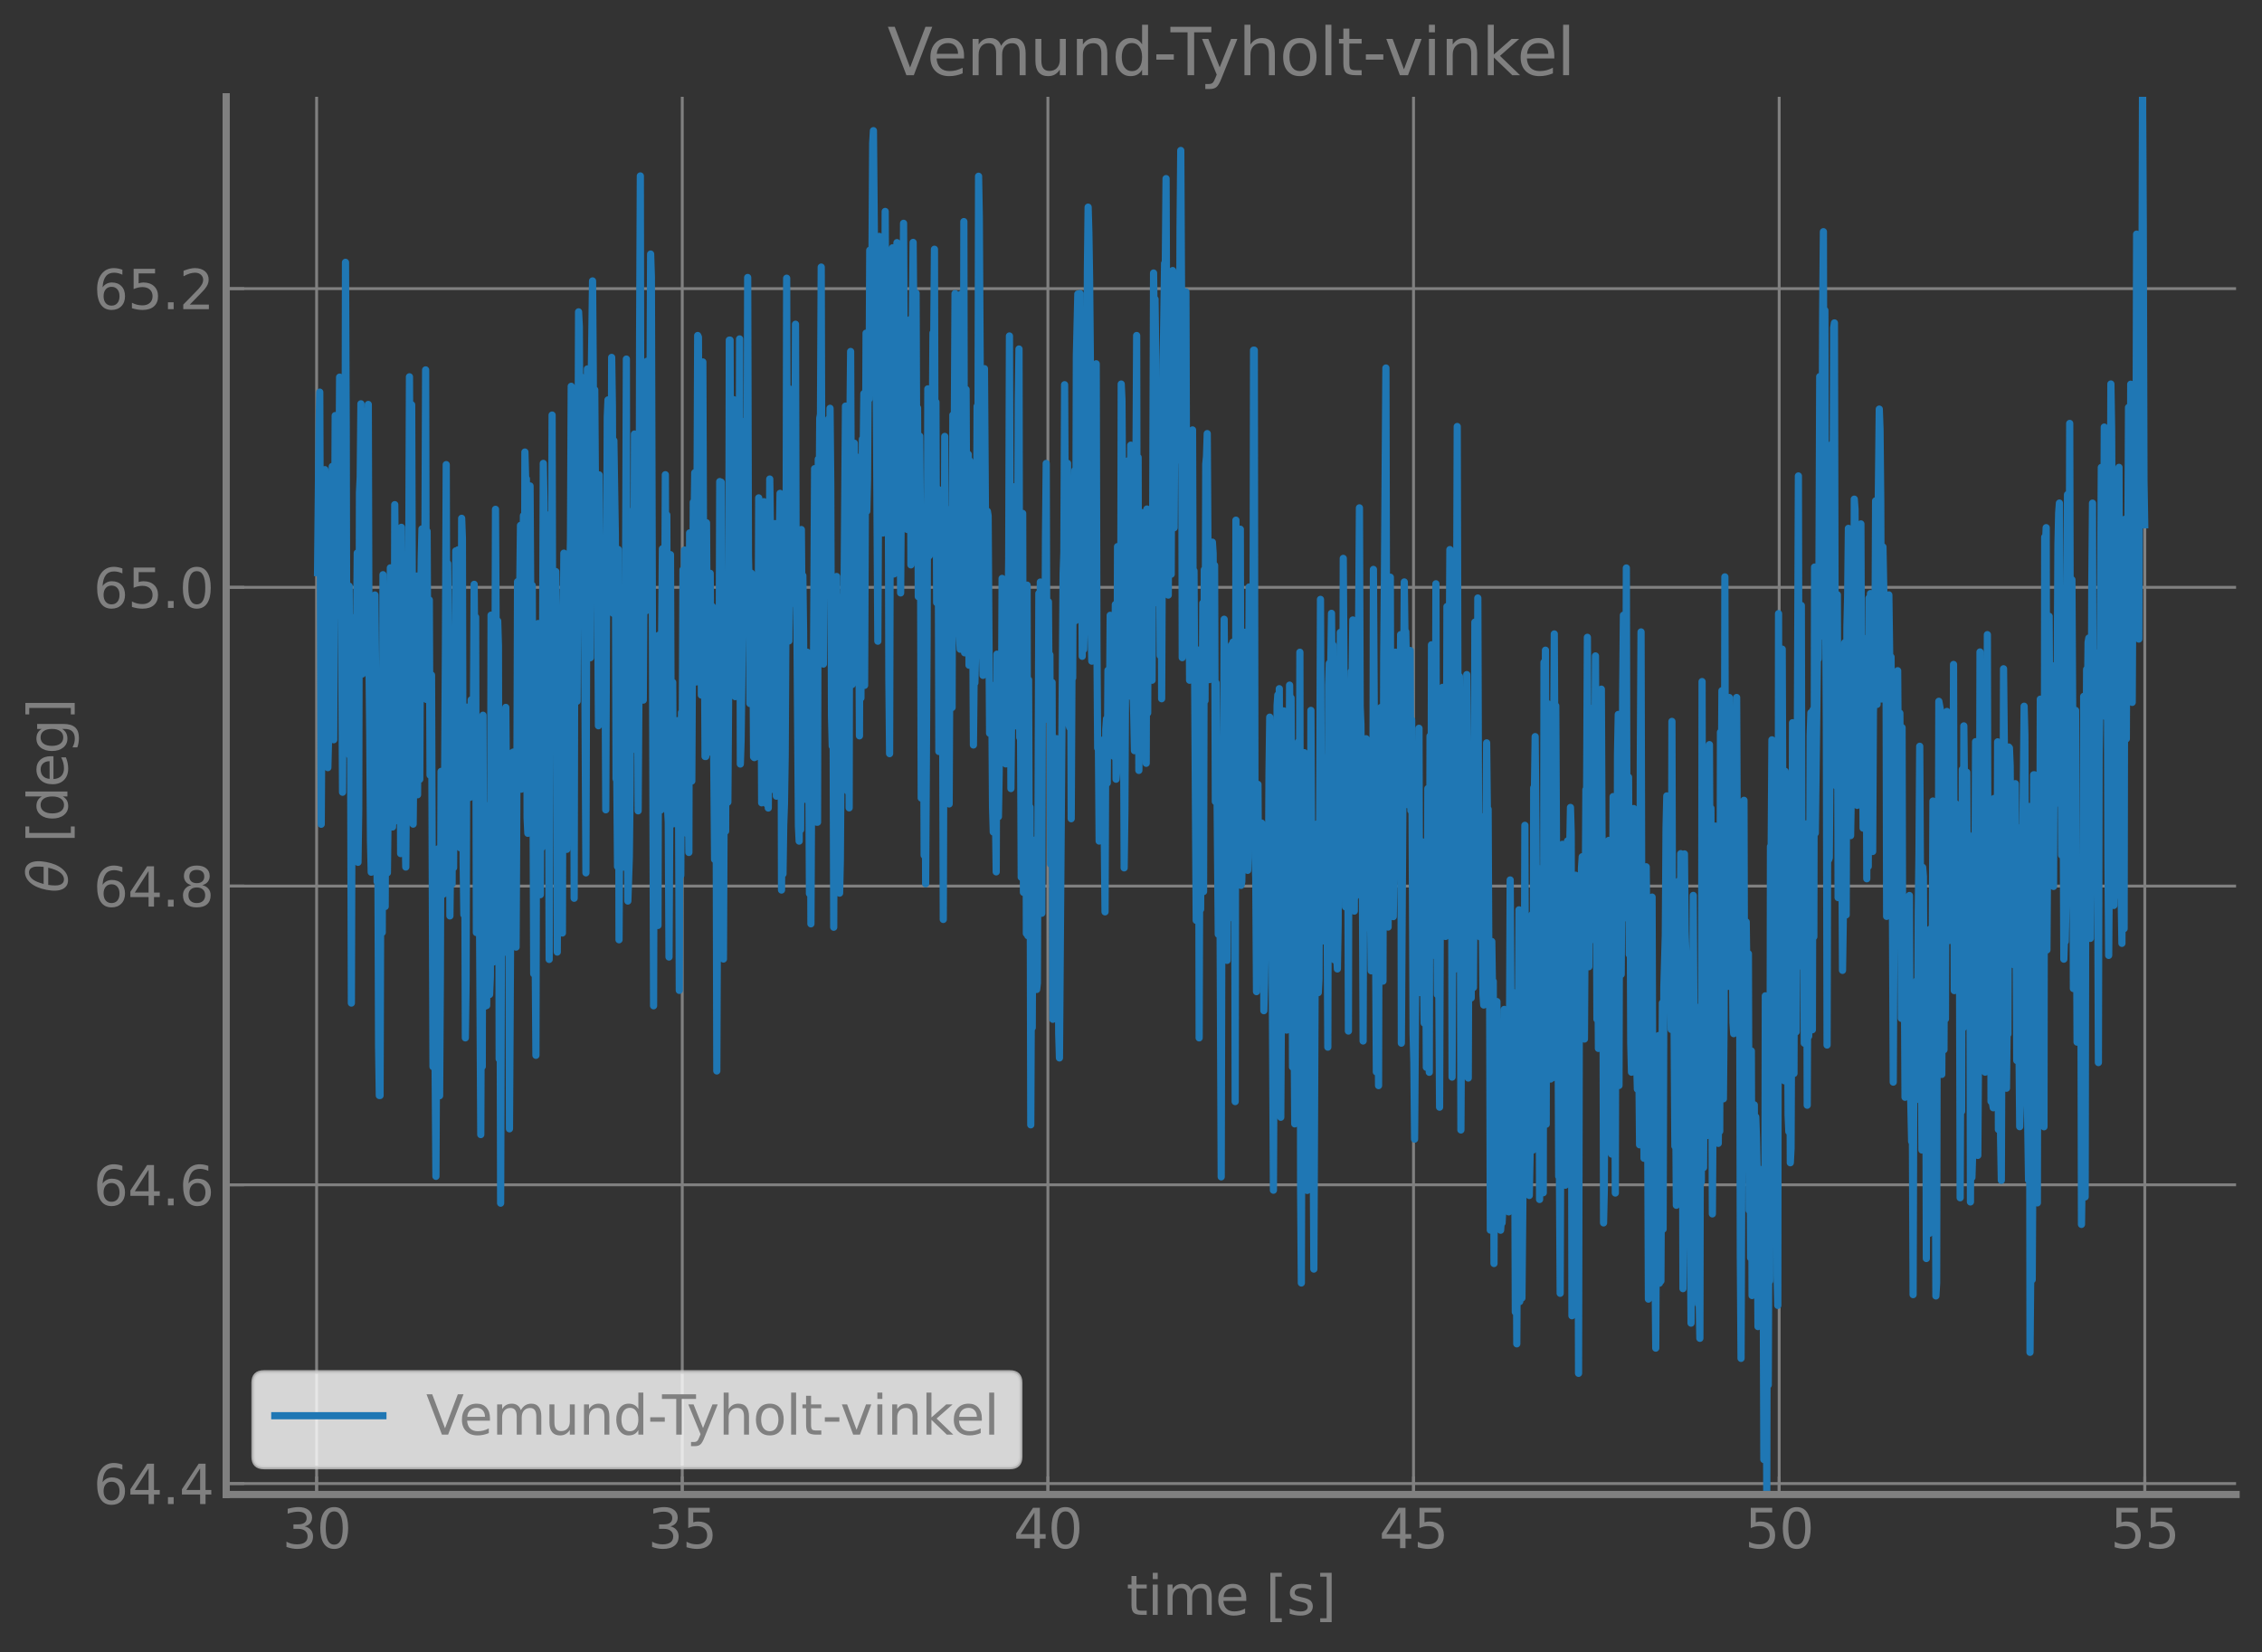<?xml version="1.0" encoding="utf-8" standalone="no"?>
<!DOCTYPE svg PUBLIC "-//W3C//DTD SVG 1.1//EN"
  "http://www.w3.org/Graphics/SVG/1.1/DTD/svg11.dtd">
<svg xmlns:xlink="http://www.w3.org/1999/xlink" width="627.998pt" height="458.692pt" viewBox="0 0 627.998 458.692" xmlns="http://www.w3.org/2000/svg" version="1.1">
 <rect x="0" y="0" width="627.998" height="458.692" fill="#333333" stroke="none"/>
 <defs>
  <style type="text/css">*{stroke-linejoin: round; stroke-linecap: butt}</style>
 </defs>
 <g id="figure_1">
  <g id="patch_1">
   <path d="M 0 458.692 
L 627.998 458.692 
L 627.998 0 
L 0 0 
L 0 458.692 
z
" style="fill: none"/>
  </g>
  <g id="axes_1">
   <g id="patch_2">
    <path d="M 62.798 414.957 
L 620.798 414.957 
L 620.798 26.877 
L 62.798 26.877 
L 62.798 414.957 
z
" style="fill: none"/>
   </g>
   <g id="matplotlib.axis_1">
    <g id="xtick_1">
     <g id="line2d_1">
      <path d="M 87.903 414.957 
L 87.903 26.877 
" clip-path="url(#p649ff3600f)" style="fill: none; stroke: #808080; stroke-width: 0.8; stroke-linecap: square"/>
     </g>
     <g id="line2d_2">
      <defs>
       <path id="m6be2e71cbb" d="M 0 0 
L 0 -5 
" style="stroke: #808080; stroke-width: 0.8"/>
      </defs>
      <g>
       <use xlink:href="#m6be2e71cbb" x="87.903" y="414.957" style="fill: #808080; stroke: #808080; stroke-width: 0.8"/>
      </g>
     </g>
     <g id="text_1">
      <!-- 30 -->
      <g style="fill: #808080" transform="translate(78.36 429.855) scale(0.15 -0.15)">
       <defs>
        <path id="DejaVuSans-33" d="M 2597 2516 
Q 3050 2419 3304 2112 
Q 3559 1806 3559 1356 
Q 3559 666 3084 287 
Q 2609 -91 1734 -91 
Q 1441 -91 1130 -33 
Q 819 25 488 141 
L 488 750 
Q 750 597 1062 519 
Q 1375 441 1716 441 
Q 2309 441 2620 675 
Q 2931 909 2931 1356 
Q 2931 1769 2642 2001 
Q 2353 2234 1838 2234 
L 1294 2234 
L 1294 2753 
L 1863 2753 
Q 2328 2753 2575 2939 
Q 2822 3125 2822 3475 
Q 2822 3834 2567 4026 
Q 2313 4219 1838 4219 
Q 1578 4219 1281 4162 
Q 984 4106 628 3988 
L 628 4550 
Q 988 4650 1302 4700 
Q 1616 4750 1894 4750 
Q 2613 4750 3031 4423 
Q 3450 4097 3450 3541 
Q 3450 3153 3228 2886 
Q 3006 2619 2597 2516 
z
" transform="scale(0.016)"/>
        <path id="DejaVuSans-30" d="M 2034 4250 
Q 1547 4250 1301 3770 
Q 1056 3291 1056 2328 
Q 1056 1369 1301 889 
Q 1547 409 2034 409 
Q 2525 409 2770 889 
Q 3016 1369 3016 2328 
Q 3016 3291 2770 3770 
Q 2525 4250 2034 4250 
z
M 2034 4750 
Q 2819 4750 3233 4129 
Q 3647 3509 3647 2328 
Q 3647 1150 3233 529 
Q 2819 -91 2034 -91 
Q 1250 -91 836 529 
Q 422 1150 422 2328 
Q 422 3509 836 4129 
Q 1250 4750 2034 4750 
z
" transform="scale(0.016)"/>
       </defs>
       <use xlink:href="#DejaVuSans-33"/>
       <use xlink:href="#DejaVuSans-30" x="63.623"/>
      </g>
     </g>
    </g>
    <g id="xtick_2">
     <g id="line2d_3">
      <path d="M 189.415 414.957 
L 189.415 26.877 
" clip-path="url(#p649ff3600f)" style="fill: none; stroke: #808080; stroke-width: 0.8; stroke-linecap: square"/>
     </g>
     <g id="line2d_4">
      <g>
       <use xlink:href="#m6be2e71cbb" x="189.415" y="414.957" style="fill: #808080; stroke: #808080; stroke-width: 0.8"/>
      </g>
     </g>
     <g id="text_2">
      <!-- 35 -->
      <g style="fill: #808080" transform="translate(179.871 429.855) scale(0.15 -0.15)">
       <defs>
        <path id="DejaVuSans-35" d="M 691 4666 
L 3169 4666 
L 3169 4134 
L 1269 4134 
L 1269 2991 
Q 1406 3038 1543 3061 
Q 1681 3084 1819 3084 
Q 2600 3084 3056 2656 
Q 3513 2228 3513 1497 
Q 3513 744 3044 326 
Q 2575 -91 1722 -91 
Q 1428 -91 1123 -41 
Q 819 9 494 109 
L 494 744 
Q 775 591 1075 516 
Q 1375 441 1709 441 
Q 2250 441 2565 725 
Q 2881 1009 2881 1497 
Q 2881 1984 2565 2268 
Q 2250 2553 1709 2553 
Q 1456 2553 1204 2497 
Q 953 2441 691 2322 
L 691 4666 
z
" transform="scale(0.016)"/>
       </defs>
       <use xlink:href="#DejaVuSans-33"/>
       <use xlink:href="#DejaVuSans-35" x="63.623"/>
      </g>
     </g>
    </g>
    <g id="xtick_3">
     <g id="line2d_5">
      <path d="M 290.927 414.957 
L 290.927 26.877 
" clip-path="url(#p649ff3600f)" style="fill: none; stroke: #808080; stroke-width: 0.8; stroke-linecap: square"/>
     </g>
     <g id="line2d_6">
      <g>
       <use xlink:href="#m6be2e71cbb" x="290.927" y="414.957" style="fill: #808080; stroke: #808080; stroke-width: 0.8"/>
      </g>
     </g>
     <g id="text_3">
      <!-- 40 -->
      <g style="fill: #808080" transform="translate(281.383 429.855) scale(0.15 -0.15)">
       <defs>
        <path id="DejaVuSans-34" d="M 2419 4116 
L 825 1625 
L 2419 1625 
L 2419 4116 
z
M 2253 4666 
L 3047 4666 
L 3047 1625 
L 3713 1625 
L 3713 1100 
L 3047 1100 
L 3047 0 
L 2419 0 
L 2419 1100 
L 313 1100 
L 313 1709 
L 2253 4666 
z
" transform="scale(0.016)"/>
       </defs>
       <use xlink:href="#DejaVuSans-34"/>
       <use xlink:href="#DejaVuSans-30" x="63.623"/>
      </g>
     </g>
    </g>
    <g id="xtick_4">
     <g id="line2d_7">
      <path d="M 392.438 414.957 
L 392.438 26.877 
" clip-path="url(#p649ff3600f)" style="fill: none; stroke: #808080; stroke-width: 0.8; stroke-linecap: square"/>
     </g>
     <g id="line2d_8">
      <g>
       <use xlink:href="#m6be2e71cbb" x="392.438" y="414.957" style="fill: #808080; stroke: #808080; stroke-width: 0.8"/>
      </g>
     </g>
     <g id="text_4">
      <!-- 45 -->
      <g style="fill: #808080" transform="translate(382.895 429.855) scale(0.15 -0.15)">
       <use xlink:href="#DejaVuSans-34"/>
       <use xlink:href="#DejaVuSans-35" x="63.623"/>
      </g>
     </g>
    </g>
    <g id="xtick_5">
     <g id="line2d_9">
      <path d="M 493.95 414.957 
L 493.95 26.877 
" clip-path="url(#p649ff3600f)" style="fill: none; stroke: #808080; stroke-width: 0.8; stroke-linecap: square"/>
     </g>
     <g id="line2d_10">
      <g>
       <use xlink:href="#m6be2e71cbb" x="493.95" y="414.957" style="fill: #808080; stroke: #808080; stroke-width: 0.8"/>
      </g>
     </g>
     <g id="text_5">
      <!-- 50 -->
      <g style="fill: #808080" transform="translate(484.406 429.855) scale(0.15 -0.15)">
       <use xlink:href="#DejaVuSans-35"/>
       <use xlink:href="#DejaVuSans-30" x="63.623"/>
      </g>
     </g>
    </g>
    <g id="xtick_6">
     <g id="line2d_11">
      <path d="M 595.462 414.957 
L 595.462 26.877 
" clip-path="url(#p649ff3600f)" style="fill: none; stroke: #808080; stroke-width: 0.8; stroke-linecap: square"/>
     </g>
     <g id="line2d_12">
      <g>
       <use xlink:href="#m6be2e71cbb" x="595.462" y="414.957" style="fill: #808080; stroke: #808080; stroke-width: 0.8"/>
      </g>
     </g>
     <g id="text_6">
      <!-- 55 -->
      <g style="fill: #808080" transform="translate(585.918 429.855) scale(0.15 -0.15)">
       <use xlink:href="#DejaVuSans-35"/>
       <use xlink:href="#DejaVuSans-35" x="63.623"/>
      </g>
     </g>
    </g>
    <g id="text_7">
     <!-- time [s] -->
     <g style="fill: #808080" transform="translate(312.711 448.372) scale(0.15 -0.15)">
      <defs>
       <path id="DejaVuSans-74" d="M 1172 4494 
L 1172 3500 
L 2356 3500 
L 2356 3053 
L 1172 3053 
L 1172 1153 
Q 1172 725 1289 603 
Q 1406 481 1766 481 
L 2356 481 
L 2356 0 
L 1766 0 
Q 1100 0 847 248 
Q 594 497 594 1153 
L 594 3053 
L 172 3053 
L 172 3500 
L 594 3500 
L 594 4494 
L 1172 4494 
z
" transform="scale(0.016)"/>
       <path id="DejaVuSans-69" d="M 603 3500 
L 1178 3500 
L 1178 0 
L 603 0 
L 603 3500 
z
M 603 4863 
L 1178 4863 
L 1178 4134 
L 603 4134 
L 603 4863 
z
" transform="scale(0.016)"/>
       <path id="DejaVuSans-6d" d="M 3328 2828 
Q 3544 3216 3844 3400 
Q 4144 3584 4550 3584 
Q 5097 3584 5394 3201 
Q 5691 2819 5691 2113 
L 5691 0 
L 5113 0 
L 5113 2094 
Q 5113 2597 4934 2840 
Q 4756 3084 4391 3084 
Q 3944 3084 3684 2787 
Q 3425 2491 3425 1978 
L 3425 0 
L 2847 0 
L 2847 2094 
Q 2847 2600 2669 2842 
Q 2491 3084 2119 3084 
Q 1678 3084 1418 2786 
Q 1159 2488 1159 1978 
L 1159 0 
L 581 0 
L 581 3500 
L 1159 3500 
L 1159 2956 
Q 1356 3278 1631 3431 
Q 1906 3584 2284 3584 
Q 2666 3584 2933 3390 
Q 3200 3197 3328 2828 
z
" transform="scale(0.016)"/>
       <path id="DejaVuSans-65" d="M 3597 1894 
L 3597 1613 
L 953 1613 
Q 991 1019 1311 708 
Q 1631 397 2203 397 
Q 2534 397 2845 478 
Q 3156 559 3463 722 
L 3463 178 
Q 3153 47 2828 -22 
Q 2503 -91 2169 -91 
Q 1331 -91 842 396 
Q 353 884 353 1716 
Q 353 2575 817 3079 
Q 1281 3584 2069 3584 
Q 2775 3584 3186 3129 
Q 3597 2675 3597 1894 
z
M 3022 2063 
Q 3016 2534 2758 2815 
Q 2500 3097 2075 3097 
Q 1594 3097 1305 2825 
Q 1016 2553 972 2059 
L 3022 2063 
z
" transform="scale(0.016)"/>
       <path id="DejaVuSans-20" transform="scale(0.016)"/>
       <path id="DejaVuSans-5b" d="M 550 4863 
L 1875 4863 
L 1875 4416 
L 1125 4416 
L 1125 -397 
L 1875 -397 
L 1875 -844 
L 550 -844 
L 550 4863 
z
" transform="scale(0.016)"/>
       <path id="DejaVuSans-73" d="M 2834 3397 
L 2834 2853 
Q 2591 2978 2328 3040 
Q 2066 3103 1784 3103 
Q 1356 3103 1142 2972 
Q 928 2841 928 2578 
Q 928 2378 1081 2264 
Q 1234 2150 1697 2047 
L 1894 2003 
Q 2506 1872 2764 1633 
Q 3022 1394 3022 966 
Q 3022 478 2636 193 
Q 2250 -91 1575 -91 
Q 1294 -91 989 -36 
Q 684 19 347 128 
L 347 722 
Q 666 556 975 473 
Q 1284 391 1588 391 
Q 1994 391 2212 530 
Q 2431 669 2431 922 
Q 2431 1156 2273 1281 
Q 2116 1406 1581 1522 
L 1381 1569 
Q 847 1681 609 1914 
Q 372 2147 372 2553 
Q 372 3047 722 3315 
Q 1072 3584 1716 3584 
Q 2034 3584 2315 3537 
Q 2597 3491 2834 3397 
z
" transform="scale(0.016)"/>
       <path id="DejaVuSans-5d" d="M 1947 4863 
L 1947 -844 
L 622 -844 
L 622 -397 
L 1369 -397 
L 1369 4416 
L 622 4416 
L 622 4863 
L 1947 4863 
z
" transform="scale(0.016)"/>
      </defs>
      <use xlink:href="#DejaVuSans-74"/>
      <use xlink:href="#DejaVuSans-69" x="39.209"/>
      <use xlink:href="#DejaVuSans-6d" x="66.992"/>
      <use xlink:href="#DejaVuSans-65" x="164.404"/>
      <use xlink:href="#DejaVuSans-20" x="225.928"/>
      <use xlink:href="#DejaVuSans-5b" x="257.715"/>
      <use xlink:href="#DejaVuSans-73" x="296.729"/>
      <use xlink:href="#DejaVuSans-5d" x="348.828"/>
     </g>
    </g>
   </g>
   <g id="matplotlib.axis_2">
    <g id="ytick_1">
     <g id="line2d_13">
      <path d="M 62.798 411.911 
L 620.798 411.911 
" clip-path="url(#p649ff3600f)" style="fill: none; stroke: #808080; stroke-width: 0.8; stroke-linecap: square"/>
     </g>
     <g id="line2d_14">
      <defs>
       <path id="m8cfbc14db9" d="M 0 0 
L 5 0 
" style="stroke: #808080; stroke-width: 0.8"/>
      </defs>
      <g>
       <use xlink:href="#m8cfbc14db9" x="62.798" y="411.911" style="fill: #808080; stroke: #808080; stroke-width: 0.8"/>
      </g>
     </g>
     <g id="text_8">
      <!-- 64.4 -->
      <g style="fill: #808080" transform="translate(25.9 417.61) scale(0.15 -0.15)">
       <defs>
        <path id="DejaVuSans-36" d="M 2113 2584 
Q 1688 2584 1439 2293 
Q 1191 2003 1191 1497 
Q 1191 994 1439 701 
Q 1688 409 2113 409 
Q 2538 409 2786 701 
Q 3034 994 3034 1497 
Q 3034 2003 2786 2293 
Q 2538 2584 2113 2584 
z
M 3366 4563 
L 3366 3988 
Q 3128 4100 2886 4159 
Q 2644 4219 2406 4219 
Q 1781 4219 1451 3797 
Q 1122 3375 1075 2522 
Q 1259 2794 1537 2939 
Q 1816 3084 2150 3084 
Q 2853 3084 3261 2657 
Q 3669 2231 3669 1497 
Q 3669 778 3244 343 
Q 2819 -91 2113 -91 
Q 1303 -91 875 529 
Q 447 1150 447 2328 
Q 447 3434 972 4092 
Q 1497 4750 2381 4750 
Q 2619 4750 2861 4703 
Q 3103 4656 3366 4563 
z
" transform="scale(0.016)"/>
        <path id="DejaVuSans-2e" d="M 684 794 
L 1344 794 
L 1344 0 
L 684 0 
L 684 794 
z
" transform="scale(0.016)"/>
       </defs>
       <use xlink:href="#DejaVuSans-36"/>
       <use xlink:href="#DejaVuSans-34" x="63.623"/>
       <use xlink:href="#DejaVuSans-2e" x="127.246"/>
       <use xlink:href="#DejaVuSans-34" x="159.033"/>
      </g>
     </g>
    </g>
    <g id="ytick_2">
     <g id="line2d_15">
      <path d="M 62.798 328.969 
L 620.798 328.969 
" clip-path="url(#p649ff3600f)" style="fill: none; stroke: #808080; stroke-width: 0.8; stroke-linecap: square"/>
     </g>
     <g id="line2d_16">
      <g>
       <use xlink:href="#m8cfbc14db9" x="62.798" y="328.969" style="fill: #808080; stroke: #808080; stroke-width: 0.8"/>
      </g>
     </g>
     <g id="text_9">
      <!-- 64.6 -->
      <g style="fill: #808080" transform="translate(25.9 334.668) scale(0.15 -0.15)">
       <use xlink:href="#DejaVuSans-36"/>
       <use xlink:href="#DejaVuSans-34" x="63.623"/>
       <use xlink:href="#DejaVuSans-2e" x="127.246"/>
       <use xlink:href="#DejaVuSans-36" x="159.033"/>
      </g>
     </g>
    </g>
    <g id="ytick_3">
     <g id="line2d_17">
      <path d="M 62.798 246.027 
L 620.798 246.027 
" clip-path="url(#p649ff3600f)" style="fill: none; stroke: #808080; stroke-width: 0.8; stroke-linecap: square"/>
     </g>
     <g id="line2d_18">
      <g>
       <use xlink:href="#m8cfbc14db9" x="62.798" y="246.027" style="fill: #808080; stroke: #808080; stroke-width: 0.8"/>
      </g>
     </g>
     <g id="text_10">
      <!-- 64.8 -->
      <g style="fill: #808080" transform="translate(25.9 251.726) scale(0.15 -0.15)">
       <defs>
        <path id="DejaVuSans-38" d="M 2034 2216 
Q 1584 2216 1326 1975 
Q 1069 1734 1069 1313 
Q 1069 891 1326 650 
Q 1584 409 2034 409 
Q 2484 409 2743 651 
Q 3003 894 3003 1313 
Q 3003 1734 2745 1975 
Q 2488 2216 2034 2216 
z
M 1403 2484 
Q 997 2584 770 2862 
Q 544 3141 544 3541 
Q 544 4100 942 4425 
Q 1341 4750 2034 4750 
Q 2731 4750 3128 4425 
Q 3525 4100 3525 3541 
Q 3525 3141 3298 2862 
Q 3072 2584 2669 2484 
Q 3125 2378 3379 2068 
Q 3634 1759 3634 1313 
Q 3634 634 3220 271 
Q 2806 -91 2034 -91 
Q 1263 -91 848 271 
Q 434 634 434 1313 
Q 434 1759 690 2068 
Q 947 2378 1403 2484 
z
M 1172 3481 
Q 1172 3119 1398 2916 
Q 1625 2713 2034 2713 
Q 2441 2713 2670 2916 
Q 2900 3119 2900 3481 
Q 2900 3844 2670 4047 
Q 2441 4250 2034 4250 
Q 1625 4250 1398 4047 
Q 1172 3844 1172 3481 
z
" transform="scale(0.016)"/>
       </defs>
       <use xlink:href="#DejaVuSans-36"/>
       <use xlink:href="#DejaVuSans-34" x="63.623"/>
       <use xlink:href="#DejaVuSans-2e" x="127.246"/>
       <use xlink:href="#DejaVuSans-38" x="159.033"/>
      </g>
     </g>
    </g>
    <g id="ytick_4">
     <g id="line2d_19">
      <path d="M 62.798 163.085 
L 620.798 163.085 
" clip-path="url(#p649ff3600f)" style="fill: none; stroke: #808080; stroke-width: 0.8; stroke-linecap: square"/>
     </g>
     <g id="line2d_20">
      <g>
       <use xlink:href="#m8cfbc14db9" x="62.798" y="163.085" style="fill: #808080; stroke: #808080; stroke-width: 0.8"/>
      </g>
     </g>
     <g id="text_11">
      <!-- 65.0 -->
      <g style="fill: #808080" transform="translate(25.9 168.784) scale(0.15 -0.15)">
       <use xlink:href="#DejaVuSans-36"/>
       <use xlink:href="#DejaVuSans-35" x="63.623"/>
       <use xlink:href="#DejaVuSans-2e" x="127.246"/>
       <use xlink:href="#DejaVuSans-30" x="159.033"/>
      </g>
     </g>
    </g>
    <g id="ytick_5">
     <g id="line2d_21">
      <path d="M 62.798 80.142 
L 620.798 80.142 
" clip-path="url(#p649ff3600f)" style="fill: none; stroke: #808080; stroke-width: 0.8; stroke-linecap: square"/>
     </g>
     <g id="line2d_22">
      <g>
       <use xlink:href="#m8cfbc14db9" x="62.798" y="80.142" style="fill: #808080; stroke: #808080; stroke-width: 0.8"/>
      </g>
     </g>
     <g id="text_12">
      <!-- 65.2 -->
      <g style="fill: #808080" transform="translate(25.9 85.841) scale(0.15 -0.15)">
       <defs>
        <path id="DejaVuSans-32" d="M 1228 531 
L 3431 531 
L 3431 0 
L 469 0 
L 469 531 
Q 828 903 1448 1529 
Q 2069 2156 2228 2338 
Q 2531 2678 2651 2914 
Q 2772 3150 2772 3378 
Q 2772 3750 2511 3984 
Q 2250 4219 1831 4219 
Q 1534 4219 1204 4116 
Q 875 4013 500 3803 
L 500 4441 
Q 881 4594 1212 4672 
Q 1544 4750 1819 4750 
Q 2544 4750 2975 4387 
Q 3406 4025 3406 3419 
Q 3406 3131 3298 2873 
Q 3191 2616 2906 2266 
Q 2828 2175 2409 1742 
Q 1991 1309 1228 531 
z
" transform="scale(0.016)"/>
       </defs>
       <use xlink:href="#DejaVuSans-36"/>
       <use xlink:href="#DejaVuSans-35" x="63.623"/>
       <use xlink:href="#DejaVuSans-2e" x="127.246"/>
       <use xlink:href="#DejaVuSans-32" x="159.033"/>
      </g>
     </g>
    </g>
    <g id="text_13">
     <!-- $\theta$ [deg] -->
     <g style="fill: #808080" transform="translate(18.75 247.917) rotate(-90) scale(0.15 -0.15)">
      <defs>
       <path id="DejaVuSans-Oblique-3b8" d="M 2913 2219 
L 925 2219 
Q 791 1284 928 888 
Q 1100 400 1566 400 
Q 2034 400 2391 891 
Q 2703 1322 2913 2219 
z
M 3009 2750 
Q 3094 3638 2984 3950 
Q 2813 4444 2353 4444 
Q 1875 4444 1525 3956 
Q 1250 3563 1034 2750 
L 3009 2750 
z
M 2444 4913 
Q 3194 4913 3494 4250 
Q 3794 3591 3566 2422 
Q 3341 1256 2781 594 
Q 2225 -72 1475 -72 
Q 722 -72 425 594 
Q 128 1256 353 2422 
Q 581 3591 1134 4250 
Q 1691 4913 2444 4913 
z
" transform="scale(0.016)"/>
       <path id="DejaVuSans-64" d="M 2906 2969 
L 2906 4863 
L 3481 4863 
L 3481 0 
L 2906 0 
L 2906 525 
Q 2725 213 2448 61 
Q 2172 -91 1784 -91 
Q 1150 -91 751 415 
Q 353 922 353 1747 
Q 353 2572 751 3078 
Q 1150 3584 1784 3584 
Q 2172 3584 2448 3432 
Q 2725 3281 2906 2969 
z
M 947 1747 
Q 947 1113 1208 752 
Q 1469 391 1925 391 
Q 2381 391 2643 752 
Q 2906 1113 2906 1747 
Q 2906 2381 2643 2742 
Q 2381 3103 1925 3103 
Q 1469 3103 1208 2742 
Q 947 2381 947 1747 
z
" transform="scale(0.016)"/>
       <path id="DejaVuSans-67" d="M 2906 1791 
Q 2906 2416 2648 2759 
Q 2391 3103 1925 3103 
Q 1463 3103 1205 2759 
Q 947 2416 947 1791 
Q 947 1169 1205 825 
Q 1463 481 1925 481 
Q 2391 481 2648 825 
Q 2906 1169 2906 1791 
z
M 3481 434 
Q 3481 -459 3084 -895 
Q 2688 -1331 1869 -1331 
Q 1566 -1331 1297 -1286 
Q 1028 -1241 775 -1147 
L 775 -588 
Q 1028 -725 1275 -790 
Q 1522 -856 1778 -856 
Q 2344 -856 2625 -561 
Q 2906 -266 2906 331 
L 2906 616 
Q 2728 306 2450 153 
Q 2172 0 1784 0 
Q 1141 0 747 490 
Q 353 981 353 1791 
Q 353 2603 747 3093 
Q 1141 3584 1784 3584 
Q 2172 3584 2450 3431 
Q 2728 3278 2906 2969 
L 2906 3500 
L 3481 3500 
L 3481 434 
z
" transform="scale(0.016)"/>
      </defs>
      <use xlink:href="#DejaVuSans-Oblique-3b8" transform="translate(0 0.234)"/>
      <use xlink:href="#DejaVuSans-20" transform="translate(61.182 0.234)"/>
      <use xlink:href="#DejaVuSans-5b" transform="translate(92.969 0.234)"/>
      <use xlink:href="#DejaVuSans-64" transform="translate(131.982 0.234)"/>
      <use xlink:href="#DejaVuSans-65" transform="translate(195.459 0.234)"/>
      <use xlink:href="#DejaVuSans-67" transform="translate(256.982 0.234)"/>
      <use xlink:href="#DejaVuSans-5d" transform="translate(320.459 0.234)"/>
     </g>
    </g>
   </g>
   <g id="line2d_23">
    <path d="M 88.162 158.994 
L 88.57 117.893 
L 88.774 108.881 
L 89.183 228.855 
L 89.591 158.614 
L 89.795 172.334 
L 89.999 172.691 
L 90.203 130.408 
L 90.408 133.79 
L 90.612 135.25 
L 90.816 194.875 
L 91.02 213.138 
L 91.224 204.779 
L 91.428 144.291 
L 91.632 180.669 
L 91.837 137.921 
L 92.041 157.109 
L 92.245 129.5 
L 92.449 144.192 
L 92.653 205.396 
L 93.061 115.387 
L 93.878 170.833 
L 94.286 104.71 
L 94.49 117.57 
L 95.103 219.971 
L 95.307 182.411 
L 95.511 171.714 
L 95.715 184.499 
L 95.919 72.838 
L 96.123 118.723 
L 96.328 208.242 
L 96.532 202.559 
L 96.94 162.743 
L 97.144 209.865 
L 97.348 209.403 
L 97.552 278.511 
L 97.756 209.426 
L 97.961 215.451 
L 98.165 184.45 
L 98.369 236.206 
L 98.573 226.513 
L 98.777 171.151 
L 98.981 177.665 
L 99.185 153.54 
L 99.39 239.427 
L 99.594 224.781 
L 99.798 136.812 
L 100.002 132.484 
L 100.206 112.119 
L 100.614 187.135 
L 100.819 149.925 
L 101.023 158.045 
L 101.227 150.484 
L 101.431 114.171 
L 101.635 164.847 
L 101.839 127.268 
L 102.043 172.698 
L 102.247 112.303 
L 102.452 185.05 
L 102.656 203.735 
L 102.86 233.492 
L 103.064 242.176 
L 103.472 223.02 
L 103.676 223.039 
L 103.881 202.669 
L 104.085 165.199 
L 104.289 186.701 
L 104.493 191.781 
L 104.697 244.83 
L 104.901 233.658 
L 105.105 290.505 
L 105.31 304.176 
L 105.514 304.176 
L 105.718 240.986 
L 105.922 258.911 
L 106.126 258.911 
L 106.33 159.572 
L 106.534 176.392 
L 106.738 235.023 
L 106.943 251.696 
L 107.147 190.669 
L 107.351 207.4 
L 107.555 242.337 
L 107.759 224.247 
L 107.963 223.603 
L 108.167 228.125 
L 108.372 157.666 
L 108.78 188.879 
L 108.984 229.621 
L 109.188 190.817 
L 109.392 228.177 
L 109.596 140.12 
L 109.801 162.392 
L 110.005 149.994 
L 110.209 205.243 
L 110.413 204.116 
L 110.617 200.774 
L 110.821 219.449 
L 111.025 178.685 
L 111.229 237.005 
L 111.434 146.412 
L 111.842 201.465 
L 112.046 197.345 
L 112.454 230.151 
L 112.658 240.739 
L 113.067 187.397 
L 113.271 182.434 
L 113.475 156.247 
L 113.679 104.622 
L 113.883 152.326 
L 114.087 113.618 
L 114.292 112.385 
L 114.7 228.823 
L 114.904 210.538 
L 115.108 208.342 
L 115.312 210.267 
L 115.516 201.834 
L 115.72 159.937 
L 115.925 220.679 
L 116.129 187.176 
L 116.333 185.847 
L 116.537 216.391 
L 116.741 172.992 
L 116.945 154.941 
L 117.149 146.858 
L 117.354 178.382 
L 117.558 156.032 
L 117.762 152.781 
L 117.966 153.5 
L 118.17 102.706 
L 118.374 194.202 
L 118.578 147.498 
L 118.782 186.892 
L 118.987 194.128 
L 119.191 166.562 
L 119.395 215.226 
L 119.803 187.431 
L 120.211 296.178 
L 120.62 271.244 
L 121.028 326.618 
L 121.232 284.284 
L 121.436 292.646 
L 121.64 235.669 
L 122.049 304.24 
L 122.253 271.717 
L 122.457 214.181 
L 122.661 223.808 
L 122.865 242.833 
L 123.069 248.3 
L 123.273 244.142 
L 123.682 177.129 
L 123.886 129.002 
L 124.09 197.714 
L 124.294 156.462 
L 124.498 177.508 
L 124.702 180.946 
L 124.907 254.312 
L 125.111 237.011 
L 125.315 197.63 
L 125.519 245.46 
L 125.723 177.003 
L 125.927 240.918 
L 126.131 202.616 
L 126.336 207.772 
L 126.54 152.958 
L 126.744 158.519 
L 126.948 172.401 
L 127.152 152.67 
L 127.356 179.978 
L 127.56 175.084 
L 127.764 235.398 
L 127.969 224.425 
L 128.173 143.915 
L 128.377 149.386 
L 128.581 238.94 
L 128.785 253.95 
L 128.989 221.367 
L 129.193 288.172 
L 129.398 272.502 
L 129.602 196.345 
L 129.806 198.55 
L 130.01 215.061 
L 130.214 215.061 
L 130.418 221.413 
L 130.622 221.317 
L 130.827 194.309 
L 131.235 219.539 
L 131.439 197.953 
L 131.643 162.244 
L 131.847 187.729 
L 132.051 171.339 
L 132.255 258.937 
L 132.46 201.647 
L 132.664 227.582 
L 132.868 210.522 
L 133.48 315.026 
L 133.684 254.679 
L 133.889 296.134 
L 134.093 198.592 
L 134.297 263.462 
L 134.501 248.08 
L 134.705 279.371 
L 134.909 276.57 
L 135.113 279.193 
L 135.318 223.7 
L 135.522 259.169 
L 135.726 249.333 
L 135.93 276.131 
L 136.134 271.21 
L 136.338 170.805 
L 136.542 174.495 
L 136.746 201.049 
L 136.951 267.121 
L 137.155 246.369 
L 137.359 212.304 
L 137.563 141.413 
L 137.971 218.025 
L 138.175 172.412 
L 138.38 179.319 
L 138.584 294.028 
L 138.788 249.899 
L 138.992 334.068 
L 139.196 263.453 
L 139.4 251.576 
L 139.604 257.142 
L 139.809 242.971 
L 140.013 205.917 
L 140.217 233.07 
L 140.421 196.409 
L 140.625 220.065 
L 140.829 208.834 
L 141.033 264.748 
L 141.237 219.042 
L 141.442 313.426 
L 141.85 243.519 
L 142.054 232.553 
L 142.258 249.07 
L 142.462 208.821 
L 142.666 239.389 
L 142.871 227.636 
L 143.075 234.384 
L 143.279 262.968 
L 143.483 224.162 
L 143.687 161.505 
L 144.095 216.508 
L 144.299 162.842 
L 144.504 145.872 
L 144.708 219.126 
L 144.912 150.042 
L 145.116 158.048 
L 145.32 143.166 
L 145.524 217.79 
L 145.728 125.513 
L 145.933 132.963 
L 146.137 132.922 
L 146.341 227.102 
L 146.545 231.379 
L 146.749 204.767 
L 146.953 148.438 
L 147.157 134.923 
L 147.566 200.582 
L 147.77 162.538 
L 148.178 270.395 
L 148.382 238.948 
L 148.79 293.017 
L 148.995 206.659 
L 149.199 242.58 
L 149.403 173.122 
L 149.607 241.841 
L 149.811 244.089 
L 150.015 248.417 
L 150.219 186.983 
L 150.424 235.359 
L 150.832 128.66 
L 151.036 139.679 
L 151.24 194.439 
L 151.444 198.42 
L 151.853 180.541 
L 152.057 142.994 
L 152.465 266.394 
L 152.669 169.239 
L 152.873 180.799 
L 153.077 177.456 
L 153.281 115.243 
L 153.486 196.309 
L 153.69 182.103 
L 153.894 194.533 
L 154.098 194.533 
L 154.302 158.694 
L 154.506 172.966 
L 154.71 264.349 
L 155.119 189.646 
L 155.323 217.615 
L 155.527 198.055 
L 155.731 198.326 
L 155.935 219.673 
L 156.139 259.054 
L 156.344 179.774 
L 156.548 153.586 
L 156.752 190.359 
L 156.956 177.732 
L 157.16 185.223 
L 157.364 235.822 
L 157.568 172.889 
L 157.773 160.989 
L 157.977 190.676 
L 158.181 159.258 
L 158.385 149.569 
L 158.589 107.257 
L 158.793 107.721 
L 158.997 159.056 
L 159.201 162.125 
L 159.406 249.408 
L 159.61 153.198 
L 159.814 157.942 
L 160.018 120.132 
L 160.222 194.702 
L 160.63 86.584 
L 160.835 90.66 
L 161.039 131.662 
L 161.243 104.52 
L 161.447 119.751 
L 161.651 121.451 
L 161.855 137.854 
L 162.059 165.725 
L 162.263 167.855 
L 162.672 242.353 
L 163.08 102.435 
L 163.284 110.236 
L 163.488 128.153 
L 163.692 129.723 
L 163.897 182.625 
L 164.101 108.631 
L 164.509 78 
L 164.713 103.742 
L 164.917 150.717 
L 165.121 108.244 
L 165.53 166.993 
L 165.734 149.898 
L 165.938 167.682 
L 166.142 201.511 
L 166.346 131.861 
L 166.754 188.459 
L 166.959 195.833 
L 167.163 174.133 
L 167.367 169.714 
L 167.571 156.727 
L 167.775 194.165 
L 167.979 185.081 
L 168.183 224.846 
L 168.592 115.801 
L 168.796 111.036 
L 169.204 157.524 
L 169.408 139.076 
L 169.612 162.931 
L 169.817 99.235 
L 170.021 112.816 
L 170.225 170.294 
L 170.429 122.346 
L 170.837 148.512 
L 171.041 216.279 
L 171.245 216.743 
L 171.45 240.618 
L 171.654 152.561 
L 171.858 260.932 
L 172.062 226.882 
L 172.266 221.888 
L 172.47 209.778 
L 172.674 183.186 
L 172.879 205.527 
L 173.083 240.764 
L 173.491 214.44 
L 173.899 99.697 
L 174.103 203.884 
L 174.307 250.181 
L 174.716 237.98 
L 174.92 220.222 
L 175.124 180.554 
L 175.328 164.774 
L 175.532 182.776 
L 175.736 141.748 
L 175.941 186.325 
L 176.145 120.51 
L 176.349 182.509 
L 176.553 165.675 
L 176.757 208.331 
L 176.961 177.541 
L 177.165 225.133 
L 177.369 194.799 
L 177.574 94.091 
L 177.778 48.851 
L 177.982 177.122 
L 178.186 171.741 
L 178.39 171.741 
L 178.594 194.391 
L 179.003 122.873 
L 179.207 131.979 
L 179.411 169.587 
L 179.615 100.307 
L 179.819 156.285 
L 180.023 155.389 
L 180.227 141.701 
L 180.431 116.264 
L 180.636 70.539 
L 180.84 76.844 
L 181.452 279.264 
L 181.656 200.456 
L 181.86 200.681 
L 182.065 200.074 
L 182.269 241.782 
L 182.473 187.691 
L 182.677 256.958 
L 182.881 176.369 
L 183.085 223.876 
L 183.289 218.123 
L 183.494 224.903 
L 183.698 175.072 
L 183.902 152.375 
L 184.106 165.83 
L 184.31 161.674 
L 184.514 179.888 
L 184.718 131.806 
L 184.922 188.588 
L 185.127 142.96 
L 185.331 224.51 
L 185.535 228.286 
L 185.739 265.724 
L 185.943 228.726 
L 186.147 154.007 
L 186.351 207.613 
L 186.556 208.043 
L 186.76 189.438 
L 186.964 228.738 
L 187.168 200.392 
L 187.372 205.229 
L 187.576 222.442 
L 187.78 202.636 
L 187.984 222.842 
L 188.189 200.079 
L 188.393 223.526 
L 188.597 274.985 
L 188.801 207.16 
L 189.005 243.075 
L 189.209 197.814 
L 189.413 202.965 
L 189.618 158.178 
L 189.822 227.205 
L 190.026 152.726 
L 190.23 189.636 
L 190.434 201.149 
L 190.638 231.387 
L 190.842 212.094 
L 191.047 212.341 
L 191.251 236.691 
L 191.455 147.962 
L 191.659 157.534 
L 191.863 205.496 
L 192.067 216.86 
L 192.475 139.428 
L 192.68 146.226 
L 192.884 131.247 
L 193.088 149.301 
L 193.292 189.355 
L 193.7 93.155 
L 193.904 93.595 
L 194.313 181.448 
L 194.517 136.755 
L 194.721 192.991 
L 195.129 100.497 
L 195.333 155.359 
L 195.538 171.658 
L 195.742 210.047 
L 195.946 210.051 
L 196.15 145.149 
L 196.558 208.698 
L 196.762 165.737 
L 196.966 176.313 
L 197.171 159.188 
L 197.579 208.984 
L 197.783 168.419 
L 198.395 238.645 
L 198.6 201.737 
L 198.804 214.371 
L 199.008 297.358 
L 199.212 247.93 
L 199.416 256.87 
L 199.824 133.713 
L 200.028 177.781 
L 200.233 133.877 
L 200.845 266.283 
L 201.049 221.306 
L 201.253 228.121 
L 201.457 230.785 
L 201.662 162.416 
L 201.866 222.73 
L 202.07 222.73 
L 202.274 194.804 
L 202.478 94.434 
L 202.682 94.434 
L 202.886 151.837 
L 203.091 124.607 
L 203.295 121.85 
L 203.499 128.05 
L 203.703 110.964 
L 204.111 193.427 
L 204.315 136.979 
L 204.519 167.951 
L 204.724 129.136 
L 204.928 145.563 
L 205.132 188.318 
L 205.336 94.102 
L 205.54 212.141 
L 205.744 205.728 
L 205.948 190.135 
L 206.357 146.932 
L 206.561 169.314 
L 206.765 137.333 
L 206.969 165.085 
L 207.173 116.69 
L 207.377 147.056 
L 207.581 77.043 
L 207.786 154.203 
L 207.99 163.93 
L 208.194 195.34 
L 208.398 168.942 
L 208.602 159.147 
L 208.806 175.376 
L 209.01 175.155 
L 209.215 210.162 
L 209.419 210.354 
L 209.623 201.679 
L 209.827 210.168 
L 210.031 203.728 
L 210.235 190.343 
L 210.439 190.723 
L 210.644 138.24 
L 210.848 159.242 
L 211.052 208.952 
L 211.256 178.169 
L 211.46 222.915 
L 212.072 139.294 
L 212.277 199.834 
L 212.685 176.416 
L 212.889 223.281 
L 213.093 218.965 
L 213.297 224.355 
L 213.501 192.684 
L 213.706 133.006 
L 214.114 163.309 
L 214.318 219.186 
L 214.522 207.048 
L 214.726 215.208 
L 214.93 158.07 
L 215.134 145.389 
L 215.339 148.201 
L 215.543 221.059 
L 215.747 180.78 
L 215.951 169.411 
L 216.155 187.861 
L 216.359 150.127 
L 216.563 136.985 
L 216.768 148.934 
L 216.972 247.127 
L 217.176 211.094 
L 217.38 242.663 
L 217.584 229.038 
L 217.788 223.311 
L 217.992 209.857 
L 218.197 172.8 
L 218.401 77.244 
L 218.605 154.537 
L 219.013 177.972 
L 219.217 108 
L 219.421 117.792 
L 219.625 109.003 
L 220.034 167.523 
L 220.238 166.929 
L 220.442 109.905 
L 220.646 151.642 
L 220.85 90.023 
L 221.054 166.573 
L 221.259 175.481 
L 221.667 229.338 
L 221.871 233.546 
L 222.075 175.86 
L 222.279 230.389 
L 222.483 147.032 
L 222.687 173.973 
L 222.892 159.815 
L 223.096 175.388 
L 223.3 221.756 
L 223.504 221.925 
L 223.708 182.472 
L 223.912 183.105 
L 224.116 181.083 
L 224.525 209.41 
L 224.729 248.108 
L 224.933 200.345 
L 225.137 256.508 
L 225.341 215.68 
L 225.545 224.347 
L 225.75 203.184 
L 226.158 130.125 
L 226.362 195.946 
L 226.566 198.626 
L 226.77 228.293 
L 226.974 228.293 
L 227.178 127.488 
L 227.383 144.826 
L 227.587 116.072 
L 227.791 115.04 
L 227.995 74.158 
L 228.199 150.694 
L 228.403 155.343 
L 228.607 184.384 
L 228.812 157.531 
L 229.016 154.559 
L 229.22 144.11 
L 229.424 160.076 
L 229.628 150.608 
L 229.832 118.536 
L 230.036 116.337 
L 230.24 144.392 
L 230.445 113.37 
L 230.649 134.809 
L 230.853 198.821 
L 231.057 207.156 
L 231.261 187.499 
L 231.465 257.455 
L 231.669 195.364 
L 231.874 192.588 
L 232.078 238.131 
L 232.282 160.073 
L 232.486 214.806 
L 232.69 231.574 
L 232.894 237.046 
L 233.098 247.985 
L 233.303 238.793 
L 233.507 209.361 
L 233.711 213.381 
L 233.915 165.691 
L 234.119 167.46 
L 234.323 165.802 
L 234.731 112.762 
L 234.936 213.912 
L 235.14 163.321 
L 235.344 219.698 
L 235.548 147.282 
L 235.752 224.304 
L 235.956 117.954 
L 236.16 97.592 
L 236.569 190.076 
L 236.773 158.805 
L 236.977 163.321 
L 237.181 123.05 
L 237.385 145.553 
L 237.589 126.658 
L 237.793 141.958 
L 237.998 172.244 
L 238.202 164.481 
L 238.406 167.074 
L 238.61 204.314 
L 238.814 149.868 
L 239.018 193.818 
L 239.427 121.918 
L 239.631 126.712 
L 239.835 109.275 
L 240.039 190.295 
L 240.447 92.5 
L 240.651 141.938 
L 240.855 133.135 
L 241.06 101.018 
L 241.264 110.867 
L 241.468 69.473 
L 241.876 107.178 
L 242.284 39.773 
L 242.489 36.278 
L 242.897 82.352 
L 243.101 93.211 
L 243.305 113.132 
L 243.713 178.034 
L 243.918 136.87 
L 244.122 65.64 
L 244.326 130.497 
L 244.53 103.637 
L 244.938 135.145 
L 245.142 147.997 
L 245.346 125.263 
L 245.551 125.351 
L 245.755 58.71 
L 245.959 105.167 
L 246.163 101.986 
L 246.367 127.316 
L 246.571 113.932 
L 246.775 188.303 
L 246.98 209.253 
L 247.184 130.692 
L 247.388 140.983 
L 247.796 68.8 
L 248.204 159.365 
L 248.408 125.454 
L 248.613 121.392 
L 249.021 67.371 
L 249.225 72.069 
L 249.429 100.794 
L 249.633 98.795 
L 250.042 164.632 
L 250.246 134.623 
L 250.45 126.559 
L 250.858 62 
L 251.062 111.584 
L 251.266 111.584 
L 251.879 147.012 
L 252.083 135.604 
L 252.287 140.145 
L 252.491 123.564 
L 252.695 88.704 
L 252.899 156.843 
L 253.308 89.417 
L 253.512 67.304 
L 253.716 90.996 
L 253.92 130 
L 254.124 144.352 
L 254.328 81.387 
L 254.533 131.96 
L 254.737 113.273 
L 254.941 165.663 
L 255.145 134.885 
L 255.349 121.097 
L 255.553 146.566 
L 255.757 221.575 
L 255.961 201.461 
L 256.166 201.767 
L 256.37 186.712 
L 256.574 237.478 
L 256.778 175.894 
L 256.982 245.385 
L 257.39 177.272 
L 257.595 107.969 
L 258.003 154.311 
L 258.207 144.83 
L 258.411 145.747 
L 258.615 152.468 
L 259.023 92.452 
L 259.228 94.572 
L 259.432 69.206 
L 259.636 150.269 
L 259.84 111.652 
L 260.044 167.322 
L 260.248 143.523 
L 260.452 135.835 
L 260.657 208.657 
L 260.861 158.115 
L 261.065 167.72 
L 261.269 139.126 
L 261.677 187.499 
L 261.881 255.291 
L 262.29 121.174 
L 262.902 219.123 
L 263.106 141.452 
L 263.31 217.961 
L 263.514 223.224 
L 263.719 179.969 
L 263.923 163.655 
L 264.127 193.918 
L 264.331 196.45 
L 264.535 115.231 
L 264.739 155.829 
L 265.148 81.501 
L 265.352 173.465 
L 265.556 134.916 
L 265.76 122.343 
L 265.964 155.387 
L 266.168 135.317 
L 266.372 176.471 
L 266.576 180.258 
L 266.781 81.684 
L 266.985 115.357 
L 267.189 130.238 
L 267.393 166.883 
L 267.597 61.525 
L 267.801 181.252 
L 268.005 122.066 
L 268.21 108.129 
L 268.414 151.235 
L 268.822 126.146 
L 269.026 184.696 
L 269.23 127.917 
L 269.434 162.401 
L 269.639 151.022 
L 269.843 166.106 
L 270.047 169.887 
L 270.251 206.855 
L 270.455 187.126 
L 270.659 189.602 
L 270.863 180.895 
L 271.067 165.344 
L 271.272 112.819 
L 271.476 141.492 
L 271.68 48.942 
L 271.884 60.346 
L 272.496 163.647 
L 272.905 187.518 
L 273.109 186.729 
L 273.313 102.364 
L 273.721 161.948 
L 273.925 171.079 
L 274.129 141.955 
L 274.334 143.215 
L 274.742 203.59 
L 274.946 189.982 
L 275.15 194.857 
L 275.354 194.857 
L 275.558 224.13 
L 275.763 231.022 
L 275.967 230.469 
L 276.171 211.648 
L 276.579 242.077 
L 276.783 181.632 
L 276.987 184.931 
L 277.191 226.762 
L 277.396 214.47 
L 277.6 192.994 
L 277.804 187.196 
L 278.008 205.041 
L 278.212 160.599 
L 278.62 173.767 
L 278.825 204.006 
L 279.029 198.478 
L 279.233 212.1 
L 279.437 183.616 
L 279.641 188.342 
L 280.049 155.249 
L 280.253 93.281 
L 280.662 218.949 
L 281.478 135.158 
L 281.682 180.225 
L 281.887 174.233 
L 282.091 201.557 
L 282.295 136.646 
L 282.499 163.008 
L 282.703 111.723 
L 282.907 96.903 
L 283.111 204.765 
L 283.315 198.158 
L 283.52 243.562 
L 283.928 142.553 
L 284.132 247.771 
L 284.336 193.057 
L 284.54 204.515 
L 284.744 170.937 
L 284.949 259.191 
L 285.153 162.465 
L 285.357 259.81 
L 285.561 188.734 
L 285.765 240.334 
L 285.969 224.11 
L 286.173 312.319 
L 286.378 265.558 
L 286.582 285.341 
L 286.786 236.483 
L 286.99 269.672 
L 287.398 233.236 
L 287.602 273.306 
L 287.806 274.737 
L 288.011 272.948 
L 288.419 164.752 
L 288.623 221.166 
L 288.827 161.608 
L 289.031 245.957 
L 289.235 253.574 
L 289.44 172.018 
L 289.644 194.612 
L 289.848 190.795 
L 290.052 199.774 
L 290.256 149.639 
L 290.46 128.673 
L 290.664 194.468 
L 290.868 175.648 
L 291.073 167.078 
L 291.277 194.687 
L 291.481 181.808 
L 291.685 239.95 
L 291.889 192.968 
L 292.093 189.464 
L 292.297 283.018 
L 292.502 272.037 
L 292.706 220.276 
L 292.91 209.803 
L 293.114 234.802 
L 293.318 205.08 
L 293.522 252.265 
L 293.726 239.726 
L 293.93 286.86 
L 294.135 293.743 
L 295.155 159.243 
L 295.359 153.398 
L 295.564 106.818 
L 295.972 189.762 
L 296.176 137.851 
L 296.38 128.636 
L 296.584 185.083 
L 296.788 201.242 
L 296.993 202.008 
L 297.197 163.053 
L 297.401 227.323 
L 297.605 187.181 
L 297.809 188.221 
L 298.013 133.438 
L 298.217 140.981 
L 298.421 130.561 
L 298.626 172.32 
L 298.83 98.843 
L 299.238 81.63 
L 299.442 95.408 
L 299.646 95.408 
L 299.85 81.485 
L 300.055 146.07 
L 300.259 139.625 
L 300.463 182.225 
L 300.667 122.754 
L 300.871 180.329 
L 301.075 169.978 
L 301.279 124.015 
L 301.483 110.693 
L 301.688 148.482 
L 301.892 75.421 
L 302.096 57.519 
L 302.3 64.575 
L 302.504 77.421 
L 302.708 98.636 
L 302.912 174.374 
L 303.117 183.576 
L 303.525 140.107 
L 303.729 169.118 
L 303.933 164.17 
L 304.137 174.363 
L 304.341 101.011 
L 304.545 179.538 
L 304.75 207.735 
L 304.954 206.849 
L 305.158 233.525 
L 305.362 214.241 
L 305.566 210.011 
L 305.77 230.445 
L 305.974 205.526 
L 306.179 224.525 
L 306.383 222.006 
L 306.587 232.768 
L 306.791 253.181 
L 306.995 202.51 
L 307.199 199.582 
L 307.403 217.43 
L 307.607 186.108 
L 307.812 189.623 
L 308.016 198.749 
L 308.22 170.848 
L 308.424 192.918 
L 308.628 196.734 
L 308.832 206.605 
L 309.036 186.539 
L 309.241 210.046 
L 309.445 204.509 
L 309.649 167.845 
L 309.853 216.354 
L 310.057 213.791 
L 310.261 151.769 
L 310.465 197.853 
L 310.67 188.933 
L 310.874 193.606 
L 311.078 210.337 
L 311.282 106.635 
L 311.486 110.959 
L 311.69 141.191 
L 312.098 240.971 
L 312.303 225.065 
L 312.507 185.259 
L 312.711 182.242 
L 312.915 183.046 
L 313.119 127.972 
L 313.323 173.614 
L 313.527 159.252 
L 313.732 176.56 
L 313.936 123.605 
L 314.14 193.455 
L 314.344 156.981 
L 314.548 192.161 
L 314.752 198.054 
L 314.956 208.431 
L 315.569 93.151 
L 315.773 195.231 
L 315.977 126.99 
L 316.181 213.908 
L 316.385 195.081 
L 316.589 202.489 
L 316.794 191.959 
L 317.202 142.33 
L 317.406 177.918 
L 317.61 170.556 
L 317.814 208.167 
L 318.018 168.438 
L 318.222 211.935 
L 318.427 141.33 
L 318.631 197.964 
L 318.835 141.506 
L 319.039 178.988 
L 319.243 149.076 
L 319.447 158.732 
L 319.651 154.024 
L 319.856 188.876 
L 320.264 75.804 
L 320.468 91.433 
L 320.672 83.081 
L 320.876 99.107 
L 321.08 148.274 
L 321.284 114.15 
L 321.693 167.641 
L 321.897 145.75 
L 322.101 182.023 
L 322.305 133.203 
L 322.509 194.011 
L 322.918 101.488 
L 323.326 73.111 
L 323.53 73.111 
L 323.734 49.594 
L 323.938 102.281 
L 324.142 102.281 
L 324.346 165.229 
L 324.551 121.352 
L 324.755 157.883 
L 324.959 138.403 
L 325.163 159.444 
L 325.367 101.063 
L 325.571 75.124 
L 325.775 102.763 
L 325.98 146.539 
L 326.184 110.658 
L 326.388 128.02 
L 326.796 121.917 
L 327 82.45 
L 327.409 123.417 
L 327.613 63.834 
L 327.817 41.78 
L 328.021 80.122 
L 328.225 182.602 
L 328.429 159.102 
L 328.633 154.272 
L 328.837 111.748 
L 329.042 131.593 
L 329.246 81.03 
L 329.45 144.368 
L 329.654 154.562 
L 329.858 138.266 
L 330.062 151.813 
L 330.266 188.871 
L 330.471 185.668 
L 330.675 157.592 
L 330.879 183.665 
L 331.083 119.373 
L 331.287 178.465 
L 331.491 158.499 
L 331.899 224.653 
L 332.104 255.555 
L 332.512 191.574 
L 332.716 180.499 
L 332.92 288.173 
L 333.124 222.908 
L 333.328 252.483 
L 333.533 212.759 
L 333.737 205.656 
L 333.941 167.463 
L 334.145 247.552 
L 334.349 158.18 
L 334.553 194.55 
L 334.757 128.848 
L 334.961 126.694 
L 335.166 120.393 
L 335.574 185.033 
L 335.778 188.699 
L 335.982 157.05 
L 336.39 169.375 
L 336.595 150.535 
L 336.799 153.614 
L 337.003 182.814 
L 337.207 156.967 
L 337.411 222.56 
L 337.615 189.607 
L 338.228 259.421 
L 338.636 235.38 
L 339.044 326.76 
L 339.248 243.542 
L 339.452 228.591 
L 339.657 229.893 
L 339.861 171.936 
L 340.269 223.382 
L 340.473 230.348 
L 340.677 266.651 
L 340.881 203.068 
L 341.085 255.043 
L 341.29 236.351 
L 341.494 237.318 
L 341.698 216.531 
L 341.902 179.062 
L 342.106 210.125 
L 342.31 178.28 
L 342.514 217.507 
L 342.719 192.835 
L 342.923 305.866 
L 343.127 144.429 
L 343.535 237.843 
L 343.739 216.47 
L 343.943 233.993 
L 344.147 151.921 
L 344.352 146.941 
L 344.556 245.83 
L 344.76 244.789 
L 344.964 228.085 
L 345.168 178.71 
L 345.372 221.952 
L 345.576 175.548 
L 345.781 225.314 
L 345.985 182.773 
L 346.189 189.355 
L 346.393 241.66 
L 346.597 211.218 
L 346.801 162.973 
L 347.005 183.176 
L 347.21 185.462 
L 347.414 206.367 
L 347.822 213.297 
L 348.026 97.224 
L 348.23 97.224 
L 348.434 238.185 
L 348.638 243.679 
L 348.843 275.334 
L 349.047 218.333 
L 349.251 217.794 
L 349.455 255.529 
L 349.659 247.403 
L 349.863 228.876 
L 350.067 272.412 
L 350.272 228.525 
L 350.476 258.418 
L 350.68 229.256 
L 350.884 280.623 
L 351.088 273.145 
L 351.496 246.566 
L 351.7 240.026 
L 351.905 239.256 
L 352.109 251.586 
L 352.313 214.715 
L 352.517 199.118 
L 352.721 206.05 
L 352.925 262.761 
L 353.129 255.307 
L 353.538 330.47 
L 353.946 237.05 
L 354.15 271.078 
L 354.354 264.307 
L 354.558 195.879 
L 354.762 192.958 
L 354.967 235.771 
L 355.171 191.22 
L 355.579 310.216 
L 356.191 207.387 
L 356.396 197.384 
L 356.6 235.669 
L 356.804 212.897 
L 357.008 238.051 
L 357.212 286.016 
L 357.416 241.404 
L 357.62 276.671 
L 358.029 190.23 
L 358.233 207.474 
L 358.437 193.776 
L 358.641 229.76 
L 358.845 296.282 
L 359.049 285.28 
L 359.253 280.859 
L 359.458 312.053 
L 359.866 226.77 
L 360.07 274.333 
L 360.274 249.696 
L 360.478 205.95 
L 360.682 265.641 
L 360.886 181.098 
L 361.091 330.404 
L 361.295 356.225 
L 361.499 271.433 
L 361.703 299.87 
L 361.907 225.055 
L 362.111 208.982 
L 362.315 291.271 
L 362.52 235.616 
L 362.724 256.064 
L 362.928 330.532 
L 363.132 251.382 
L 363.336 245.717 
L 363.54 226.656 
L 363.744 320.729 
L 363.948 197.246 
L 364.765 352.37 
L 365.173 260.514 
L 365.377 267.103 
L 365.582 228.799 
L 365.786 271.87 
L 365.99 275.613 
L 366.194 271.883 
L 366.602 166.42 
L 367.01 261.144 
L 367.215 253.814 
L 367.419 210.304 
L 367.623 261.273 
L 367.827 250.307 
L 368.031 222.047 
L 368.235 213.425 
L 368.644 290.744 
L 368.848 190.19 
L 369.052 184.207 
L 369.256 220.046 
L 369.46 185.117 
L 369.664 170.295 
L 369.868 194.791 
L 370.072 179.065 
L 370.481 266.525 
L 370.685 187.686 
L 371.093 265.068 
L 371.297 269.032 
L 371.501 256.712 
L 371.706 209.376 
L 371.91 230.52 
L 372.114 175.579 
L 372.318 175.579 
L 372.522 237.722 
L 372.726 247.681 
L 372.93 155.034 
L 373.543 251.807 
L 373.747 222.057 
L 373.951 230.172 
L 374.155 219.98 
L 374.359 286.285 
L 374.563 192.095 
L 374.768 199.79 
L 374.972 200.504 
L 375.176 186.367 
L 375.38 189.377 
L 375.584 172.133 
L 375.788 240.208 
L 375.992 252.971 
L 376.196 201.858 
L 376.401 248.8 
L 376.605 189.952 
L 376.809 201.429 
L 377.013 179.727 
L 377.217 170.265 
L 377.421 141.006 
L 377.625 196.069 
L 377.83 201.094 
L 378.238 244.482 
L 378.442 289.039 
L 378.646 222.344 
L 378.85 224.149 
L 379.054 230.166 
L 379.258 205.111 
L 379.463 219.988 
L 379.667 257.579 
L 379.871 256.016 
L 380.279 233.55 
L 380.687 269.552 
L 380.892 264.82 
L 381.096 253.288 
L 381.3 158.104 
L 382.116 297.628 
L 382.32 267.152 
L 382.525 269.813 
L 382.729 301.423 
L 382.933 219.744 
L 383.137 223.33 
L 383.341 196.442 
L 383.749 226.215 
L 383.954 272.419 
L 384.158 182.42 
L 384.362 159.998 
L 384.77 102.183 
L 384.974 188.364 
L 385.178 212.627 
L 385.382 257.406 
L 385.587 164.308 
L 385.791 176.095 
L 385.995 160.262 
L 386.199 248.808 
L 386.607 214.053 
L 386.811 254.514 
L 387.22 228.441 
L 387.424 181.084 
L 387.628 205.283 
L 388.036 215.076 
L 388.24 184.612 
L 388.444 187.115 
L 388.649 207.522 
L 388.853 176.2 
L 389.057 289.64 
L 389.873 161.583 
L 390.078 178.404 
L 390.282 175.393 
L 390.486 185.854 
L 390.894 223.444 
L 391.098 222.178 
L 391.302 207.556 
L 391.506 180.613 
L 391.711 225.066 
L 391.915 199.841 
L 392.323 286.886 
L 392.527 294.931 
L 392.731 316.294 
L 393.14 258.37 
L 393.344 268.646 
L 393.548 245.904 
L 393.752 261.393 
L 393.956 202.213 
L 394.16 275.586 
L 394.364 245.156 
L 394.773 233.684 
L 394.977 266.145 
L 395.181 266.145 
L 395.385 284.068 
L 395.589 245.054 
L 395.793 257.605 
L 395.997 296.356 
L 396.202 296.356 
L 396.406 218.943 
L 396.61 241.664 
L 396.814 297.731 
L 397.018 204.371 
L 397.222 264.77 
L 397.426 179.027 
L 397.63 180.601 
L 397.835 203.825 
L 398.039 196.809 
L 398.243 216.812 
L 398.447 265.365 
L 398.651 162.092 
L 398.855 241.955 
L 399.059 276.173 
L 399.264 271.3 
L 399.468 275.764 
L 399.672 307.42 
L 399.876 252.288 
L 400.08 247.354 
L 400.488 190.849 
L 400.692 207.833 
L 400.897 239.557 
L 401.101 217.257 
L 401.305 260.015 
L 401.509 250.466 
L 401.713 168.411 
L 401.917 207.862 
L 402.121 193.889 
L 402.326 187.62 
L 402.53 152.593 
L 402.734 198.296 
L 402.938 201.674 
L 403.142 299.065 
L 403.346 256.165 
L 403.55 245.046 
L 403.754 269.218 
L 403.959 261.177 
L 404.163 194.318 
L 404.367 178.505 
L 404.571 118.423 
L 404.775 194.968 
L 404.979 200.203 
L 405.183 187.811 
L 405.388 227.297 
L 405.592 313.747 
L 405.796 277.454 
L 406 294.106 
L 406.204 250.314 
L 406.408 231.759 
L 406.612 253.885 
L 406.816 239.122 
L 407.225 187.303 
L 407.429 212.738 
L 407.633 299.325 
L 407.837 243.918 
L 408.041 260.06 
L 408.245 246.95 
L 408.45 277.088 
L 408.654 214.047 
L 408.858 255.622 
L 409.062 274.194 
L 409.266 242.387 
L 409.47 172.728 
L 409.674 232.895 
L 409.878 248.681 
L 410.083 222.945 
L 410.287 166.043 
L 410.491 227.231 
L 410.695 226.333 
L 410.899 260.14 
L 411.103 247.816 
L 411.307 257.913 
L 411.512 252.105 
L 411.716 276.199 
L 411.92 279.055 
L 412.124 264.541 
L 412.328 233.109 
L 412.532 232.749 
L 412.736 206.261 
L 412.94 225.411 
L 413.145 224.668 
L 413.349 266.481 
L 413.553 272.34 
L 413.757 341.549 
L 414.165 261.407 
L 414.369 275.319 
L 414.574 272.474 
L 414.778 350.826 
L 414.982 296.326 
L 415.186 286.623 
L 415.39 307.714 
L 415.594 278.093 
L 415.798 325.384 
L 416.002 323.372 
L 416.411 297.312 
L 416.615 341.577 
L 416.819 338.67 
L 417.023 339.562 
L 417.227 335.543 
L 417.636 280.269 
L 417.84 324.034 
L 418.044 326.718 
L 418.248 294.288 
L 418.452 327.309 
L 418.656 288.939 
L 418.86 336.488 
L 419.269 244.32 
L 419.677 308.214 
L 419.881 275.424 
L 420.085 320.286 
L 420.289 320.286 
L 420.493 305.072 
L 420.698 364.297 
L 420.902 325.07 
L 421.106 373.125 
L 421.718 252.621 
L 421.922 361.401 
L 422.127 351.044 
L 422.331 319.876 
L 422.535 360.408 
L 423.147 295.937 
L 423.351 229.157 
L 423.555 294.91 
L 423.76 300.998 
L 423.964 299.024 
L 424.372 311.592 
L 424.576 331.93 
L 424.78 321.374 
L 424.984 289.329 
L 425.189 291.469 
L 425.393 253.87 
L 425.597 319.328 
L 425.801 218.732 
L 426.005 219.608 
L 426.209 204.522 
L 426.413 228.371 
L 426.822 293.604 
L 427.026 241.081 
L 427.23 266.869 
L 427.434 333.04 
L 427.842 250.3 
L 428.046 289.909 
L 428.251 285.111 
L 428.455 331.176 
L 428.659 183.887 
L 428.863 231.877 
L 429.067 180.529 
L 429.271 312.161 
L 429.475 204.808 
L 429.679 195.364 
L 429.884 225.596 
L 430.088 298.623 
L 430.292 226.524 
L 430.496 299.606 
L 430.7 262.623 
L 430.904 256.553 
L 431.108 299.233 
L 431.313 211.981 
L 431.517 176.018 
L 431.721 218.17 
L 431.925 195.975 
L 432.333 273.31 
L 432.537 279.431 
L 432.741 326.613 
L 432.946 325.79 
L 433.15 359.096 
L 433.354 300.464 
L 433.558 295.689 
L 433.762 234.429 
L 433.966 307.865 
L 434.17 267.502 
L 434.579 329.086 
L 434.783 303.087 
L 434.987 299.032 
L 435.191 233.492 
L 435.395 278.033 
L 435.599 274.181 
L 435.803 235.294 
L 436.008 224.188 
L 436.212 231.362 
L 436.416 365.326 
L 436.62 317.354 
L 436.824 340.352 
L 437.028 284.265 
L 437.232 307.695 
L 437.437 243.017 
L 437.641 312.171 
L 437.845 271.499 
L 438.049 308.488 
L 438.253 381.318 
L 438.457 283.919 
L 438.661 278.134 
L 438.865 279.848 
L 439.07 241.005 
L 439.274 237.877 
L 439.478 242.928 
L 439.886 288.495 
L 440.294 219.246 
L 440.498 219.272 
L 440.703 176.954 
L 441.111 268.418 
L 441.315 228.874 
L 441.519 223.641 
L 441.723 259.547 
L 441.927 196.695 
L 442.132 260.87 
L 442.336 255.419 
L 442.54 255.347 
L 442.948 182.121 
L 443.356 282.998 
L 443.56 258.362 
L 443.765 291.103 
L 443.969 253.757 
L 444.173 257.327 
L 444.377 257.327 
L 444.581 191.351 
L 444.785 235.147 
L 444.989 251.137 
L 445.194 339.55 
L 445.398 330.337 
L 445.602 282.46 
L 445.806 302.629 
L 446.01 265.5 
L 446.214 259.344 
L 446.622 233.349 
L 447.031 314.575 
L 447.235 284.188 
L 447.439 320.443 
L 447.847 221.178 
L 448.051 225.41 
L 448.46 331.257 
L 448.664 231.556 
L 448.868 293.072 
L 449.072 209.421 
L 449.276 198.371 
L 449.48 301.393 
L 449.684 229.022 
L 449.889 263.789 
L 450.093 270.566 
L 450.297 240.35 
L 450.501 192.473 
L 450.705 170.817 
L 450.909 200.069 
L 451.113 200.225 
L 451.318 231.964 
L 451.522 157.703 
L 451.726 252.321 
L 451.93 255.097 
L 452.134 215.781 
L 452.338 265.011 
L 452.542 234.144 
L 452.746 289.516 
L 452.951 297.707 
L 453.155 295.786 
L 453.359 281.49 
L 453.563 224.493 
L 453.767 270.882 
L 453.971 276.14 
L 454.175 256.694 
L 454.379 294.67 
L 454.584 302.414 
L 454.992 295.879 
L 455.196 317.859 
L 455.4 211.045 
L 455.604 175.462 
L 455.808 257.644 
L 456.013 251.087 
L 456.217 262.443 
L 456.421 321.606 
L 456.625 317.709 
L 457.033 240.666 
L 457.237 262.232 
L 457.646 360.707 
L 457.85 265.297 
L 458.054 283.424 
L 458.666 249.083 
L 458.87 310.039 
L 459.075 332.015 
L 459.279 328.403 
L 459.687 374.319 
L 459.891 331.205 
L 460.299 318.054 
L 460.504 287.516 
L 460.708 356.28 
L 460.912 334.395 
L 461.116 355.687 
L 461.524 278.476 
L 461.728 341.286 
L 461.932 274.223 
L 462.341 259.643 
L 462.545 229.816 
L 462.749 220.987 
L 463.157 273.025 
L 463.361 266.575 
L 463.566 272.893 
L 463.77 271.442 
L 463.974 285.83 
L 464.178 200.301 
L 464.382 277.128 
L 464.586 278.747 
L 464.79 286.446 
L 464.994 318.26 
L 465.199 303.048 
L 465.403 334.659 
L 465.607 271.067 
L 465.811 269.954 
L 466.015 244.668 
L 466.219 298.316 
L 466.423 295.253 
L 466.628 237.025 
L 466.832 288.832 
L 467.036 284.881 
L 467.24 357.803 
L 467.444 329.893 
L 467.648 237.095 
L 467.852 258.732 
L 468.261 270.732 
L 468.465 324.657 
L 468.669 324.657 
L 468.873 300.144 
L 469.077 314.484 
L 469.485 367.38 
L 469.894 298.368 
L 470.098 248.614 
L 470.506 320.455 
L 470.71 279.476 
L 470.914 341.173 
L 471.118 296.352 
L 471.323 317.834 
L 471.527 362.12 
L 471.731 360.007 
L 471.935 371.59 
L 472.139 279.575 
L 472.343 328.15 
L 472.547 189.243 
L 472.752 297.503 
L 472.956 324.186 
L 473.16 287.76 
L 473.364 289.219 
L 473.568 261.402 
L 473.976 315.292 
L 474.18 272.521 
L 474.385 273.335 
L 474.589 206.75 
L 474.793 252.463 
L 474.997 224.399 
L 475.405 337.051 
L 476.018 241.321 
L 476.222 229.37 
L 476.426 287.724 
L 476.63 277.519 
L 477.038 317.464 
L 477.242 299.15 
L 477.447 314.114 
L 477.651 203.287 
L 477.855 224.583 
L 478.059 191.774 
L 478.263 233.331 
L 478.467 305.102 
L 478.671 281.873 
L 478.875 160.173 
L 479.08 259.683 
L 479.284 263.234 
L 479.488 199.994 
L 479.692 273.887 
L 480.1 193.67 
L 480.304 211.181 
L 480.508 212.154 
L 481.121 283.928 
L 481.325 287.005 
L 481.529 266.316 
L 481.733 227.133 
L 481.937 228.016 
L 482.142 193.665 
L 482.55 284.845 
L 482.958 258.494 
L 483.162 348.784 
L 483.366 377.16 
L 483.57 326.25 
L 483.775 304.192 
L 484.183 222.217 
L 484.387 295.771 
L 484.591 286.743 
L 484.795 255.974 
L 484.999 271.119 
L 485.204 277.023 
L 485.408 264.807 
L 485.612 336.056 
L 485.816 298.998 
L 486.02 349.246 
L 486.224 291.797 
L 486.428 359.717 
L 486.632 342.651 
L 486.837 309.214 
L 487.041 306.767 
L 487.245 334.213 
L 487.449 310.113 
L 487.653 316.231 
L 487.857 326.25 
L 488.061 368.331 
L 488.266 366.525 
L 488.674 324.688 
L 488.878 353.502 
L 489.286 364.705 
L 489.49 346.176 
L 489.694 405.257 
L 489.899 384.442 
L 490.103 276.505 
L 490.511 414.957 
L 490.715 310.326 
L 490.919 384.551 
L 491.123 330.32 
L 491.327 355.679 
L 491.532 235.016 
L 491.736 235.016 
L 491.94 205.417 
L 492.144 273.068 
L 492.348 253.499 
L 492.552 285.634 
L 492.756 285.634 
L 492.961 302.967 
L 493.165 281.578 
L 493.369 354.161 
L 493.573 362.46 
L 493.777 170.376 
L 493.981 283.965 
L 494.185 249.768 
L 494.389 252.424 
L 494.798 180.238 
L 495.206 293.809 
L 495.41 300.098 
L 495.614 214.159 
L 496.023 288.286 
L 496.227 266.38 
L 496.431 309.59 
L 496.635 314.2 
L 496.839 270.61 
L 497.043 322.848 
L 497.247 318.815 
L 497.451 273.528 
L 497.656 200.672 
L 497.86 293.481 
L 498.064 298.058 
L 498.268 219.515 
L 498.472 284.732 
L 498.676 286.496 
L 499.289 132.151 
L 499.493 230.783 
L 499.697 213.051 
L 499.901 210.611 
L 500.105 168.119 
L 500.309 268.343 
L 500.513 233.546 
L 500.718 244.829 
L 500.922 289.654 
L 501.534 228.755 
L 501.738 306.872 
L 501.942 256.608 
L 502.147 287.712 
L 502.351 273.15 
L 502.555 204.214 
L 502.759 197.878 
L 502.963 218.124 
L 503.167 285.921 
L 503.371 197.067 
L 503.575 260.089 
L 503.78 157.446 
L 503.984 231.321 
L 504.392 197.81 
L 504.596 179.141 
L 504.8 182.974 
L 505.004 157.804 
L 505.209 104.559 
L 505.413 126.736 
L 505.617 114.525 
L 505.821 140.364 
L 506.025 87.331 
L 506.229 64.332 
L 506.433 176.762 
L 506.637 86.161 
L 506.842 166.112 
L 507.046 200.686 
L 507.25 290.165 
L 507.454 218.27 
L 507.658 238.744 
L 507.862 238.215 
L 508.066 211.958 
L 508.27 139.12 
L 508.475 159.475 
L 508.679 123.184 
L 508.883 153.215 
L 509.087 90.977 
L 509.291 89.658 
L 509.495 182.047 
L 509.699 216.495 
L 509.904 218.354 
L 510.108 165.124 
L 510.312 249.228 
L 510.924 184.325 
L 511.128 189.157 
L 511.537 269.427 
L 511.741 255.856 
L 511.945 226.915 
L 512.149 178.438 
L 512.353 235.59 
L 512.557 254.018 
L 512.761 174.044 
L 512.966 165.501 
L 513.17 146.702 
L 513.374 162.468 
L 513.782 232.016 
L 513.986 219.626 
L 514.19 215.951 
L 514.394 220.862 
L 514.599 208.484 
L 514.803 138.594 
L 515.007 141.393 
L 515.211 176.049 
L 515.415 171.723 
L 515.619 223.62 
L 515.823 159.364 
L 516.028 166.704 
L 516.232 159.353 
L 516.436 158.837 
L 516.64 145.47 
L 516.844 197.295 
L 517.048 197.295 
L 517.252 229.936 
L 517.661 189.936 
L 517.865 207.245 
L 518.069 178.424 
L 518.273 243.997 
L 518.477 177.068 
L 518.681 240.583 
L 518.885 166.066 
L 519.09 172.855 
L 519.294 164.811 
L 519.498 219.708 
L 519.702 193.789 
L 519.906 236.428 
L 520.11 197.889 
L 520.518 184.208 
L 520.723 139.061 
L 520.927 148.74 
L 521.131 195.577 
L 521.335 150.744 
L 521.743 113.591 
L 521.947 119.237 
L 522.152 139.227 
L 522.356 194.083 
L 522.56 192.055 
L 522.764 151.851 
L 523.376 184.296 
L 523.58 165.121 
L 523.785 254.441 
L 523.989 204.371 
L 524.193 198.371 
L 524.397 165.178 
L 524.805 194.55 
L 525.009 182.413 
L 525.214 212.832 
L 525.622 300.462 
L 526.03 213.289 
L 526.234 240.907 
L 526.642 194.631 
L 526.847 186.231 
L 527.255 247.197 
L 527.459 198.007 
L 527.663 225.279 
L 527.867 282.759 
L 528.071 202.015 
L 528.275 280.521 
L 528.48 269.225 
L 528.684 264.906 
L 528.888 304.666 
L 529.092 249.537 
L 529.296 260.632 
L 529.5 285.264 
L 529.704 249.456 
L 529.909 267.915 
L 530.113 248.643 
L 530.317 297.922 
L 530.725 316.947 
L 530.929 312.472 
L 531.133 359.465 
L 531.337 295.715 
L 531.542 288.089 
L 531.746 300.267 
L 531.95 305.344 
L 532.154 272.253 
L 532.358 293.575 
L 532.562 253.203 
L 532.766 237.037 
L 532.971 207.211 
L 533.583 319.316 
L 533.787 240.822 
L 533.991 243.332 
L 534.195 288.047 
L 534.399 281.524 
L 534.604 266.064 
L 534.808 349.439 
L 535.012 263.529 
L 535.216 316.579 
L 535.42 286.211 
L 535.624 342.47 
L 535.828 257.993 
L 536.033 322.258 
L 536.237 311.159 
L 536.645 222.414 
L 536.849 282.033 
L 537.053 306.6 
L 537.257 298.834 
L 537.461 359.83 
L 537.666 356.208 
L 537.87 255.988 
L 538.074 276.457 
L 538.278 194.716 
L 538.686 196.958 
L 539.094 298.313 
L 539.503 225.869 
L 539.707 291.475 
L 539.911 238.398 
L 540.115 282.939 
L 540.319 203.434 
L 540.523 197.546 
L 540.728 199.904 
L 540.932 199.904 
L 541.136 261.147 
L 541.34 201.993 
L 541.544 212.507 
L 541.748 247.403 
L 541.952 248.6 
L 542.156 243.617 
L 542.361 184.492 
L 542.565 275.048 
L 542.769 235.96 
L 542.973 223.157 
L 543.177 234.502 
L 543.381 236.974 
L 543.585 242.337 
L 543.789 237.951 
L 543.994 258.078 
L 544.198 332.565 
L 544.402 283.063 
L 544.606 308.578 
L 544.81 213.62 
L 545.014 285.421 
L 545.218 201.546 
L 545.627 239.454 
L 546.035 214.426 
L 546.239 269.459 
L 546.443 231.733 
L 546.647 262.593 
L 546.851 233.351 
L 547.056 333.727 
L 547.26 269.576 
L 547.464 326.933 
L 547.668 320.35 
L 547.872 256.843 
L 548.076 295.187 
L 548.485 205.93 
L 548.689 284.675 
L 548.893 250.415 
L 549.097 320.809 
L 549.505 261.634 
L 549.709 181.019 
L 549.913 199.404 
L 550.322 208.231 
L 550.526 196.639 
L 550.73 241.324 
L 550.934 238.831 
L 551.138 297.694 
L 551.342 242.555 
L 551.546 240.356 
L 551.751 176.212 
L 551.955 267.28 
L 552.159 256.74 
L 552.363 230.009 
L 552.567 225.932 
L 552.771 305.815 
L 552.975 305.27 
L 553.384 307.586 
L 553.588 221.704 
L 553.996 303.033 
L 554.2 270.81 
L 554.404 263.915 
L 554.608 205.976 
L 554.813 313.615 
L 555.017 294.275 
L 555.221 290.725 
L 555.425 316.259 
L 555.629 327.739 
L 555.833 271.418 
L 556.037 264.24 
L 556.242 185.686 
L 556.446 205.705 
L 556.65 289.82 
L 556.854 220.349 
L 557.058 302.157 
L 557.262 283.233 
L 557.466 287.126 
L 557.67 207.412 
L 557.875 207.656 
L 558.079 212.653 
L 558.283 244.012 
L 558.487 236.561 
L 558.691 259.647 
L 558.895 242.853 
L 559.099 267.871 
L 559.508 217.59 
L 559.916 294.46 
L 560.12 290.385 
L 560.324 229.822 
L 560.528 290.427 
L 560.732 312.83 
L 560.937 305.242 
L 561.141 268.066 
L 561.345 257.762 
L 561.957 196.087 
L 562.161 204.002 
L 562.57 301.204 
L 562.774 298.776 
L 563.182 327.677 
L 563.386 223.92 
L 563.59 375.49 
L 563.794 353.359 
L 563.999 304.48 
L 564.203 355.318 
L 564.407 317.412 
L 564.611 215.12 
L 564.815 215.12 
L 565.019 280.263 
L 565.223 255.1 
L 565.427 279.12 
L 565.632 333.991 
L 565.836 233.473 
L 566.04 217.45 
L 566.244 275.534 
L 566.448 194.134 
L 566.652 253.395 
L 566.856 248.315 
L 567.265 303.486 
L 567.469 312.861 
L 567.673 149.123 
L 567.877 151.493 
L 568.081 146.507 
L 568.285 263.763 
L 568.489 234.913 
L 568.694 232.749 
L 568.898 171.112 
L 569.102 207.668 
L 569.306 221.252 
L 569.51 211.432 
L 569.714 214.441 
L 569.918 221.566 
L 570.122 246.131 
L 570.327 193.942 
L 570.531 184.77 
L 570.735 212.924 
L 570.939 223.035 
L 571.347 151.348 
L 571.551 142.367 
L 571.756 139.678 
L 572.164 193.958 
L 572.368 237.442 
L 572.572 211.708 
L 572.776 217.209 
L 572.98 266.319 
L 573.184 259.631 
L 573.389 261.417 
L 573.593 250.471 
L 573.797 211.006 
L 574.001 137.315 
L 574.205 241.295 
L 574.409 193.488 
L 574.613 117.563 
L 574.818 204.488 
L 575.022 211.661 
L 575.226 160.954 
L 575.43 195.859 
L 575.634 274.48 
L 575.838 209.357 
L 576.042 217.452 
L 576.246 197.252 
L 576.655 289.359 
L 576.859 256.098 
L 577.063 278.036 
L 577.267 251.613 
L 577.471 241.745 
L 577.675 252.156 
L 577.879 339.964 
L 578.084 325.289 
L 578.288 330.421 
L 578.492 193.356 
L 578.9 332.33 
L 579.104 219.696 
L 579.308 185.846 
L 579.513 196.104 
L 579.717 178.299 
L 579.921 177.148 
L 580.329 260.551 
L 580.533 228.197 
L 580.737 163.255 
L 580.941 139.701 
L 581.146 225.003 
L 581.35 208.416 
L 581.554 201.659 
L 581.758 181.255 
L 581.962 244.381 
L 582.166 235.195 
L 582.37 237.904 
L 582.575 295.03 
L 582.779 209.581 
L 582.983 196.909 
L 583.391 129.776 
L 583.595 148.356 
L 583.799 129.852 
L 584.003 175.018 
L 584.208 118.581 
L 584.82 199.197 
L 585.024 170.601 
L 585.228 237.864 
L 585.432 265.269 
L 585.636 237.495 
L 586.045 106.62 
L 586.249 119.291 
L 586.861 251.402 
L 587.474 157.112 
L 587.678 154.389 
L 587.882 170.027 
L 588.086 211.137 
L 588.29 129.761 
L 588.698 249.001 
L 588.903 249.001 
L 589.107 261.927 
L 589.311 223.615 
L 589.515 233.772 
L 589.719 257.852 
L 589.923 144.185 
L 590.332 205.151 
L 590.536 153.756 
L 590.74 153.738 
L 590.944 113.116 
L 591.148 190.866 
L 591.352 170.011 
L 591.556 106.678 
L 591.76 169.026 
L 591.965 195.024 
L 592.169 156.893 
L 592.373 160.04 
L 592.577 121.973 
L 592.781 164.122 
L 592.985 140.2 
L 593.189 65.003 
L 593.393 89.537 
L 593.598 83.033 
L 593.802 177.441 
L 594.006 117.967 
L 594.21 130.314 
L 594.618 102.287 
L 594.822 26.877 
L 595.027 61.995 
L 595.231 133.586 
L 595.435 145.709 
L 595.435 145.709 
" clip-path="url(#p649ff3600f)" style="fill: none; stroke: #1f77b4; stroke-width: 2; stroke-linecap: square"/>
   </g>
   <g id="patch_3">
    <path d="M 62.798 414.957 
L 62.798 26.877 
" style="fill: none; stroke: #808080; stroke-width: 2; stroke-linejoin: miter; stroke-linecap: square"/>
   </g>
   <g id="patch_4">
    <path d="M 62.798 414.957 
L 620.798 414.957 
" style="fill: none; stroke: #808080; stroke-width: 2; stroke-linejoin: miter; stroke-linecap: square"/>
   </g>
   <g id="text_14">
    <!-- Vemund-Tyholt-vinkel -->
    <g style="fill: #808080" transform="translate(246.366 20.877) scale(0.18 -0.18)">
     <defs>
      <path id="DejaVuSans-56" d="M 1831 0 
L 50 4666 
L 709 4666 
L 2188 738 
L 3669 4666 
L 4325 4666 
L 2547 0 
L 1831 0 
z
" transform="scale(0.016)"/>
      <path id="DejaVuSans-75" d="M 544 1381 
L 544 3500 
L 1119 3500 
L 1119 1403 
Q 1119 906 1312 657 
Q 1506 409 1894 409 
Q 2359 409 2629 706 
Q 2900 1003 2900 1516 
L 2900 3500 
L 3475 3500 
L 3475 0 
L 2900 0 
L 2900 538 
Q 2691 219 2414 64 
Q 2138 -91 1772 -91 
Q 1169 -91 856 284 
Q 544 659 544 1381 
z
M 1991 3584 
L 1991 3584 
z
" transform="scale(0.016)"/>
      <path id="DejaVuSans-6e" d="M 3513 2113 
L 3513 0 
L 2938 0 
L 2938 2094 
Q 2938 2591 2744 2837 
Q 2550 3084 2163 3084 
Q 1697 3084 1428 2787 
Q 1159 2491 1159 1978 
L 1159 0 
L 581 0 
L 581 3500 
L 1159 3500 
L 1159 2956 
Q 1366 3272 1645 3428 
Q 1925 3584 2291 3584 
Q 2894 3584 3203 3211 
Q 3513 2838 3513 2113 
z
" transform="scale(0.016)"/>
      <path id="DejaVuSans-2d" d="M 313 2009 
L 1997 2009 
L 1997 1497 
L 313 1497 
L 313 2009 
z
" transform="scale(0.016)"/>
      <path id="DejaVuSans-54" d="M -19 4666 
L 3928 4666 
L 3928 4134 
L 2272 4134 
L 2272 0 
L 1638 0 
L 1638 4134 
L -19 4134 
L -19 4666 
z
" transform="scale(0.016)"/>
      <path id="DejaVuSans-79" d="M 2059 -325 
Q 1816 -950 1584 -1140 
Q 1353 -1331 966 -1331 
L 506 -1331 
L 506 -850 
L 844 -850 
Q 1081 -850 1212 -737 
Q 1344 -625 1503 -206 
L 1606 56 
L 191 3500 
L 800 3500 
L 1894 763 
L 2988 3500 
L 3597 3500 
L 2059 -325 
z
" transform="scale(0.016)"/>
      <path id="DejaVuSans-68" d="M 3513 2113 
L 3513 0 
L 2938 0 
L 2938 2094 
Q 2938 2591 2744 2837 
Q 2550 3084 2163 3084 
Q 1697 3084 1428 2787 
Q 1159 2491 1159 1978 
L 1159 0 
L 581 0 
L 581 4863 
L 1159 4863 
L 1159 2956 
Q 1366 3272 1645 3428 
Q 1925 3584 2291 3584 
Q 2894 3584 3203 3211 
Q 3513 2838 3513 2113 
z
" transform="scale(0.016)"/>
      <path id="DejaVuSans-6f" d="M 1959 3097 
Q 1497 3097 1228 2736 
Q 959 2375 959 1747 
Q 959 1119 1226 758 
Q 1494 397 1959 397 
Q 2419 397 2687 759 
Q 2956 1122 2956 1747 
Q 2956 2369 2687 2733 
Q 2419 3097 1959 3097 
z
M 1959 3584 
Q 2709 3584 3137 3096 
Q 3566 2609 3566 1747 
Q 3566 888 3137 398 
Q 2709 -91 1959 -91 
Q 1206 -91 779 398 
Q 353 888 353 1747 
Q 353 2609 779 3096 
Q 1206 3584 1959 3584 
z
" transform="scale(0.016)"/>
      <path id="DejaVuSans-6c" d="M 603 4863 
L 1178 4863 
L 1178 0 
L 603 0 
L 603 4863 
z
" transform="scale(0.016)"/>
      <path id="DejaVuSans-76" d="M 191 3500 
L 800 3500 
L 1894 563 
L 2988 3500 
L 3597 3500 
L 2284 0 
L 1503 0 
L 191 3500 
z
" transform="scale(0.016)"/>
      <path id="DejaVuSans-6b" d="M 581 4863 
L 1159 4863 
L 1159 1991 
L 2875 3500 
L 3609 3500 
L 1753 1863 
L 3688 0 
L 2938 0 
L 1159 1709 
L 1159 0 
L 581 0 
L 581 4863 
z
" transform="scale(0.016)"/>
     </defs>
     <use xlink:href="#DejaVuSans-56"/>
     <use xlink:href="#DejaVuSans-65" x="60.658"/>
     <use xlink:href="#DejaVuSans-6d" x="122.182"/>
     <use xlink:href="#DejaVuSans-75" x="219.594"/>
     <use xlink:href="#DejaVuSans-6e" x="282.973"/>
     <use xlink:href="#DejaVuSans-64" x="346.352"/>
     <use xlink:href="#DejaVuSans-2d" x="409.828"/>
     <use xlink:href="#DejaVuSans-54" x="436.787"/>
     <use xlink:href="#DejaVuSans-79" x="482.246"/>
     <use xlink:href="#DejaVuSans-68" x="541.426"/>
     <use xlink:href="#DejaVuSans-6f" x="604.805"/>
     <use xlink:href="#DejaVuSans-6c" x="665.986"/>
     <use xlink:href="#DejaVuSans-74" x="693.77"/>
     <use xlink:href="#DejaVuSans-2d" x="732.979"/>
     <use xlink:href="#DejaVuSans-76" x="766.438"/>
     <use xlink:href="#DejaVuSans-69" x="825.617"/>
     <use xlink:href="#DejaVuSans-6e" x="853.4"/>
     <use xlink:href="#DejaVuSans-6b" x="916.779"/>
     <use xlink:href="#DejaVuSans-65" x="971.064"/>
     <use xlink:href="#DejaVuSans-6c" x="1032.588"/>
    </g>
   </g>
   <g id="legend_1">
    <g id="patch_5">
     <path d="M 73.298 407.457 
L 280.352 407.457 
Q 283.352 407.457 283.352 404.457 
L 283.352 383.94 
Q 283.352 380.94 280.352 380.94 
L 73.298 380.94 
Q 70.298 380.94 70.298 383.94 
L 70.298 404.457 
Q 70.298 407.457 73.298 407.457 
z
" style="fill: #ffffff; opacity: 0.8; stroke: #cccccc; stroke-linejoin: miter"/>
    </g>
    <g id="line2d_24">
     <path d="M 76.298 393.088 
L 91.298 393.088 
L 106.298 393.088 
" style="fill: none; stroke: #1f77b4; stroke-width: 2; stroke-linecap: square"/>
    </g>
    <g id="text_15">
     <!-- Vemund-Tyholt-vinkel -->
     <g style="fill: #808080" transform="translate(118.298 398.338) scale(0.15 -0.15)">
      <use xlink:href="#DejaVuSans-56"/>
      <use xlink:href="#DejaVuSans-65" x="60.658"/>
      <use xlink:href="#DejaVuSans-6d" x="122.182"/>
      <use xlink:href="#DejaVuSans-75" x="219.594"/>
      <use xlink:href="#DejaVuSans-6e" x="282.973"/>
      <use xlink:href="#DejaVuSans-64" x="346.352"/>
      <use xlink:href="#DejaVuSans-2d" x="409.828"/>
      <use xlink:href="#DejaVuSans-54" x="436.787"/>
      <use xlink:href="#DejaVuSans-79" x="482.246"/>
      <use xlink:href="#DejaVuSans-68" x="541.426"/>
      <use xlink:href="#DejaVuSans-6f" x="604.805"/>
      <use xlink:href="#DejaVuSans-6c" x="665.986"/>
      <use xlink:href="#DejaVuSans-74" x="693.77"/>
      <use xlink:href="#DejaVuSans-2d" x="732.979"/>
      <use xlink:href="#DejaVuSans-76" x="766.438"/>
      <use xlink:href="#DejaVuSans-69" x="825.617"/>
      <use xlink:href="#DejaVuSans-6e" x="853.4"/>
      <use xlink:href="#DejaVuSans-6b" x="916.779"/>
      <use xlink:href="#DejaVuSans-65" x="971.064"/>
      <use xlink:href="#DejaVuSans-6c" x="1032.588"/>
     </g>
    </g>
   </g>
  </g>
 </g>
 <defs>
  <clipPath id="p649ff3600f">
   <rect x="62.798" y="26.877" width="558" height="388.08"/>
  </clipPath>
 </defs>
</svg>
